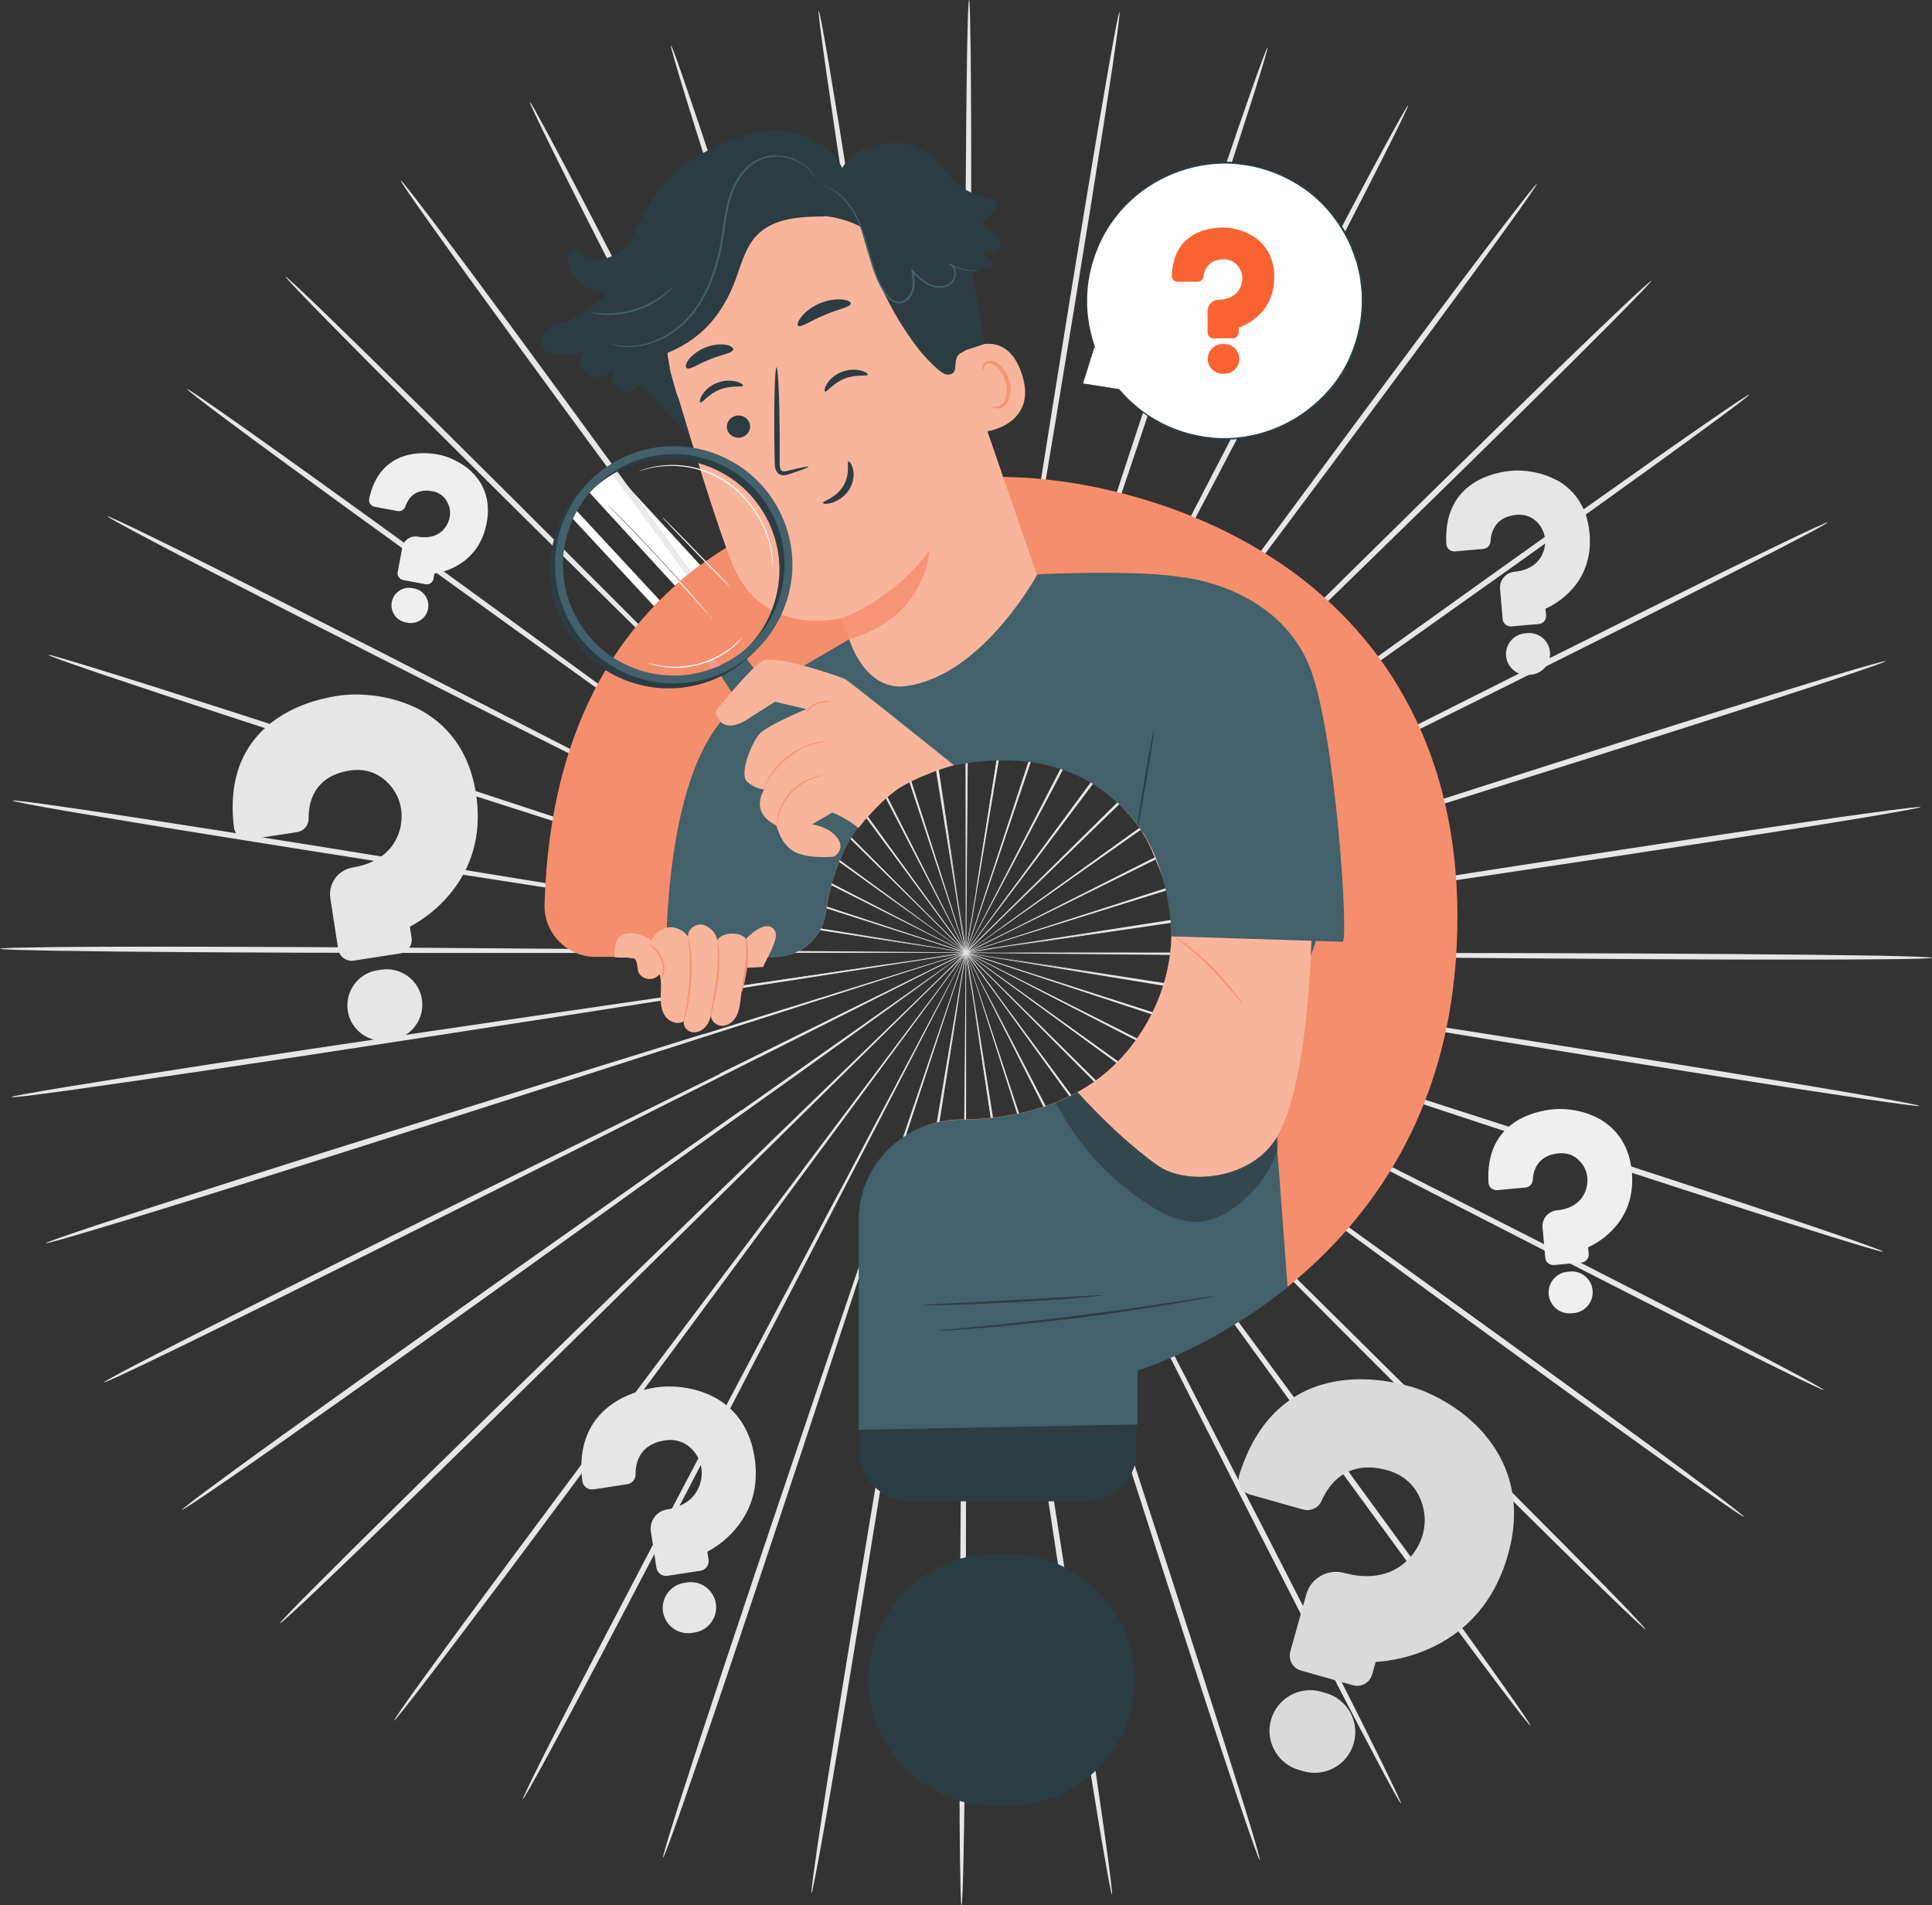 <?xml version="1.0" encoding="UTF-8"?>
<!DOCTYPE svg PUBLIC "-//W3C//DTD SVG 1.1//EN" "http://www.w3.org/Graphics/SVG/1.1/DTD/svg11.dtd">
<!-- Creator: CorelDRAW 2020 (64-Bit) -->
<svg xmlns="http://www.w3.org/2000/svg" xml:space="preserve" width="119.343mm" height="117.692mm" version="1.1" style="shape-rendering:geometricPrecision; text-rendering:geometricPrecision; image-rendering:optimizeQuality; fill-rule:evenodd; clip-rule:evenodd"
viewBox="0 0 164.06 161.79"
 xmlns:xlink="http://www.w3.org/1999/xlink"
 xmlns:xodm="http://www.corel.com/coreldraw/odm/2003">
 <rect x="0" y="0" width="164.06" height="161.79" fill="#333333" stroke="none"/>
 <defs>
  <style type="text/css">
   <![CDATA[
    .fil3 {fill:#FEFEFE;fill-rule:nonzero}
    .fil7 {fill:#F9B59C;fill-rule:nonzero}
    .fil17 {fill:#F59692;fill-rule:nonzero}
    .fil8 {fill:#F69576;fill-rule:nonzero}
    .fil2 {fill:#EFEFEF;fill-rule:nonzero}
    .fil14 {fill:#EAECEB;fill-rule:nonzero}
    .fil0 {fill:#E5E6E5;fill-rule:nonzero}
    .fil1 {fill:#D9DAD9;fill-rule:nonzero}
    .fil12 {fill:#CC5F52;fill-rule:nonzero}
    .fil10 {fill:#ABAEAF;fill-rule:nonzero}
    .fil11 {fill:#9D9FA0;fill-rule:nonzero}
    .fil16 {fill:#748B93;fill-rule:nonzero}
    .fil15 {fill:#657276;fill-rule:nonzero}
    .fil9 {fill:#42616A;fill-rule:nonzero}
    .fil13 {fill:#33484E;fill-rule:nonzero}
    .fil4 {fill:#2C3C43;fill-rule:nonzero}
    .fil6 {fill:#F58E6C;fill-rule:nonzero}
    .fil5 {fill:#F96332;fill-rule:nonzero}
   ]]>
  </style>
 </defs>
 <g id="Capa_x0020_1">
  <g id="_2768060444448">
   <path class="fil0" d="M105.41 81.14c-16.2,-0.15 -30.86,-0.29 -41.49,-0.39 -5.3,-0.03 -9.59,-0.05 -12.57,-0.06 -1.48,0 -2.63,0.01 -3.42,0.01 -0.38,0.01 -0.68,0.01 -0.89,0.01 -0.2,0 -0.3,0.01 -0.3,0.02 0,0.01 0.1,0.01 0.3,0.02 0.21,0.01 0.51,0.01 0.89,0.02 0.79,0.01 1.94,0.02 3.42,0.04 2.98,0.02 7.27,0.04 12.57,0.07 10.63,0.01 25.29,0.02 41.49,0.03 16.19,-0 30.86,0.02 41.47,0.1 5.31,0.04 9.6,0.09 12.57,0.14 1.48,0.03 2.64,0.06 3.42,0.09 0.78,0.03 1.19,0.06 1.19,0.09 0,0.03 -0.41,0.05 -1.19,0.08 -0.78,0.02 -1.93,0.04 -3.42,0.05 -2.97,0.03 -7.26,0.03 -12.57,0.02 -10.62,-0.03 -25.28,-0.16 -41.47,-0.32z"/>
   <path class="fil0" d="M105.08 84.74c-15.98,-2.64 -30.44,-5.02 -40.92,-6.75 -5.23,-0.84 -9.47,-1.51 -12.41,-1.98 -1.46,-0.22 -2.59,-0.4 -3.38,-0.52 -0.38,-0.05 -0.67,-0.09 -0.88,-0.12 -0.2,-0.03 -0.3,-0.04 -0.3,-0.03 -0,0.01 0.1,0.03 0.3,0.07 0.21,0.04 0.5,0.09 0.87,0.16 0.78,0.13 1.91,0.32 3.37,0.57 2.94,0.47 7.18,1.15 12.41,1.99 10.5,1.63 24.98,3.89 40.98,6.38 16,2.48 30.48,4.74 40.95,6.45 5.24,0.85 9.47,1.56 12.4,2.07 1.46,0.26 2.6,0.46 3.36,0.61 0.77,0.15 1.17,0.24 1.16,0.27 -0,0.03 -0.41,-0.01 -1.19,-0.11 -0.78,-0.1 -1.92,-0.26 -3.39,-0.47 -2.94,-0.43 -7.18,-1.08 -12.42,-1.91 -10.48,-1.66 -24.95,-4.03 -40.91,-6.68z"/>
   <path class="fil0" d="M104.19 88.25c-15.36,-5.09 -29.26,-9.69 -39.33,-13.02 -5.03,-1.64 -9.11,-2.97 -11.94,-3.89 -1.41,-0.45 -2.5,-0.79 -3.25,-1.03 -0.37,-0.11 -0.65,-0.2 -0.85,-0.26 -0.19,-0.06 -0.29,-0.08 -0.29,-0.08 -0,0.01 0.09,0.04 0.28,0.11 0.2,0.07 0.48,0.17 0.84,0.29 0.75,0.25 1.84,0.62 3.24,1.08 2.83,0.92 6.9,2.25 11.94,3.9 10.11,3.24 24.05,7.72 39.45,12.66 15.4,4.93 29.34,9.42 39.41,12.73 5.04,1.65 9.11,3.01 11.91,3.97 1.4,0.48 2.49,0.86 3.22,1.13 0.73,0.27 1.11,0.42 1.1,0.45 -0.01,0.03 -0.41,-0.07 -1.16,-0.29 -0.75,-0.22 -1.85,-0.55 -3.27,-0.99 -2.83,-0.88 -6.92,-2.18 -11.96,-3.81 -10.09,-3.26 -23.99,-7.86 -39.34,-12.95z"/>
   <path class="fil0" d="M102.75 91.58c-14.36,-7.4 -27.35,-14.1 -36.76,-18.96 -4.71,-2.4 -8.52,-4.34 -11.17,-5.69 -1.32,-0.66 -2.34,-1.17 -3.05,-1.53 -0.34,-0.17 -0.61,-0.3 -0.8,-0.39 -0.18,-0.09 -0.27,-0.13 -0.28,-0.12 -0,0.01 0.09,0.06 0.26,0.15 0.19,0.1 0.44,0.24 0.78,0.42 0.7,0.36 1.72,0.89 3.02,1.57 2.65,1.35 6.46,3.3 11.17,5.7 9.46,4.77 22.51,11.36 36.94,18.63 14.42,7.26 27.47,13.86 36.89,18.69 4.71,2.41 8.51,4.39 11.13,5.77 1.31,0.69 2.32,1.23 3,1.61 0.68,0.38 1.03,0.59 1.02,0.61 -0.01,0.03 -0.39,-0.13 -1.1,-0.47 -0.71,-0.33 -1.74,-0.83 -3.07,-1.49 -2.66,-1.31 -6.49,-3.23 -11.2,-5.62 -9.44,-4.79 -22.44,-11.48 -36.78,-18.89z"/>
   <path class="fil0" d="M100.8 94.64c-13.01,-9.53 -24.78,-18.15 -33.31,-24.4 -4.27,-3.1 -7.73,-5.6 -10.13,-7.34 -1.2,-0.85 -2.13,-1.52 -2.77,-1.98 -0.31,-0.22 -0.55,-0.39 -0.73,-0.51 -0.16,-0.11 -0.25,-0.17 -0.25,-0.16 -0,0.01 0.08,0.07 0.23,0.19 0.17,0.13 0.4,0.3 0.71,0.53 0.64,0.47 1.56,1.15 2.74,2.02 2.4,1.74 5.86,4.25 10.12,7.35 8.59,6.17 20.44,14.69 33.53,24.1 13.09,9.39 24.94,17.92 33.47,24.14 4.27,3.11 7.71,5.64 10.08,7.41 1.18,0.88 2.1,1.58 2.71,2.06 0.61,0.48 0.93,0.74 0.91,0.76 -0.02,0.02 -0.37,-0.19 -1.01,-0.63 -0.65,-0.44 -1.59,-1.09 -2.8,-1.94 -2.42,-1.7 -5.89,-4.19 -10.18,-7.28 -8.56,-6.18 -20.34,-14.8 -33.34,-24.33z"/>
   <path class="fil0" d="M98.39 97.36c-11.35,-11.4 -21.61,-21.73 -29.05,-29.21 -3.73,-3.71 -6.75,-6.72 -8.85,-8.81 -1.05,-1.03 -1.86,-1.83 -2.42,-2.38 -0.27,-0.26 -0.49,-0.47 -0.64,-0.61 -0.15,-0.14 -0.22,-0.2 -0.23,-0.2 -0,0 0.06,0.08 0.2,0.22 0.15,0.15 0.35,0.36 0.61,0.63 0.55,0.56 1.36,1.37 2.39,2.41 2.1,2.09 5.11,5.1 8.84,8.81 7.51,7.41 17.87,17.64 29.32,28.95 11.45,11.29 21.81,21.53 29.26,28.98 3.73,3.73 6.73,6.76 8.79,8.87 1.03,1.05 1.82,1.88 2.35,2.45 0.53,0.57 0.8,0.87 0.78,0.89 -0.02,0.02 -0.33,-0.25 -0.9,-0.78 -0.57,-0.53 -1.4,-1.32 -2.46,-2.35 -2.12,-2.05 -5.16,-5.04 -8.9,-8.75 -7.49,-7.42 -17.76,-17.74 -29.09,-29.14z"/>
   <path class="fil0" d="M95.58 99.68c-9.41,-13.01 -17.92,-24.78 -24.09,-33.31 -3.1,-4.24 -5.61,-7.67 -7.35,-10.06 -0.87,-1.17 -1.55,-2.09 -2.02,-2.72 -0.23,-0.3 -0.41,-0.53 -0.53,-0.7 -0.12,-0.16 -0.19,-0.24 -0.19,-0.23 -0.01,0 0.05,0.09 0.16,0.25 0.12,0.17 0.29,0.41 0.51,0.72 0.46,0.64 1.12,1.56 1.98,2.75 1.74,2.39 4.25,5.82 7.34,10.06 6.25,8.48 14.87,20.17 24.4,33.09 9.53,12.91 18.15,24.61 24.33,33.12 3.09,4.25 5.58,7.71 7.28,10.11 0.85,1.2 1.5,2.14 1.94,2.78 0.44,0.64 0.65,0.99 0.63,1 -0.02,0.02 -0.29,-0.29 -0.77,-0.9 -0.48,-0.61 -1.17,-1.52 -2.06,-2.69 -1.77,-2.35 -4.3,-5.77 -7.41,-10.01 -6.22,-8.48 -14.75,-20.25 -24.14,-33.25z"/>
   <path class="fil0" d="M92.43 101.54c-7.23,-14.3 -13.77,-27.24 -18.52,-36.61 -2.39,-4.67 -4.32,-8.44 -5.67,-11.07 -0.67,-1.29 -1.2,-2.3 -1.56,-3 -0.18,-0.33 -0.32,-0.59 -0.42,-0.77 -0.1,-0.17 -0.15,-0.26 -0.15,-0.26 -0.01,0 0.04,0.1 0.12,0.28 0.09,0.19 0.22,0.45 0.38,0.79 0.35,0.7 0.86,1.72 1.52,3.02 1.34,2.62 3.27,6.4 5.66,11.07 4.83,9.34 11.49,22.21 18.86,36.45 7.37,14.22 14.02,27.11 18.78,36.46 2.38,4.68 4.29,8.47 5.59,11.11 0.65,1.32 1.15,2.34 1.48,3.04 0.33,0.7 0.49,1.07 0.46,1.09 -0.03,0.01 -0.24,-0.34 -0.61,-1.01 -0.38,-0.68 -0.92,-1.68 -1.6,-2.98 -1.38,-2.59 -3.34,-6.36 -5.74,-11.03 -4.8,-9.34 -11.36,-22.27 -18.57,-36.57z"/>
   <path class="fil0" d="M89.03 102.9c-4.86,-15.24 -9.26,-29.03 -12.44,-39.03 -1.61,-4.98 -2.92,-9.01 -3.83,-11.81 -0.46,-1.38 -0.82,-2.46 -1.07,-3.2 -0.12,-0.36 -0.22,-0.63 -0.29,-0.83 -0.07,-0.19 -0.1,-0.28 -0.11,-0.28 -0.01,0 0.02,0.1 0.07,0.29 0.06,0.2 0.14,0.48 0.25,0.84 0.24,0.75 0.58,1.83 1.01,3.22 0.91,2.8 2.21,6.83 3.82,11.81 3.28,9.97 7.81,23.72 12.81,38.92 5.01,15.19 9.53,28.94 12.73,38.92 1.6,4.99 2.88,9.03 3.75,11.83 0.43,1.4 0.76,2.49 0.97,3.23 0.21,0.74 0.31,1.14 0.28,1.15 -0.03,0.01 -0.18,-0.37 -0.44,-1.09 -0.26,-0.73 -0.64,-1.8 -1.11,-3.19 -0.94,-2.78 -2.28,-6.8 -3.9,-11.79 -3.25,-9.96 -7.66,-23.76 -12.51,-38.99z"/>
   <path class="fil0" d="M85.46 103.7c-2.37,-15.81 -4.51,-30.11 -6.06,-40.48 -0.8,-5.17 -1.45,-9.35 -1.9,-12.26 -0.23,-1.44 -0.42,-2.56 -0.54,-3.33 -0.06,-0.37 -0.12,-0.66 -0.15,-0.86 -0.04,-0.19 -0.06,-0.29 -0.06,-0.29 -0.01,0 0,0.1 0.03,0.3 0.03,0.21 0.07,0.49 0.12,0.87 0.11,0.77 0.28,1.9 0.49,3.34 0.45,2.91 1.09,7.09 1.89,12.26 1.65,10.35 3.92,24.64 6.44,40.42 2.52,15.77 4.79,30.06 6.36,40.41 0.79,5.18 1.41,9.37 1.81,12.27 0.2,1.45 0.35,2.58 0.44,3.34 0.09,0.77 0.12,1.17 0.09,1.17 -0.03,0 -0.12,-0.39 -0.26,-1.15 -0.14,-0.76 -0.34,-1.88 -0.59,-3.32 -0.49,-2.89 -1.16,-7.07 -1.98,-12.24 -1.62,-10.35 -3.78,-24.65 -6.13,-40.45z"/>
   <path class="fil0" d="M81.8 103.95c0.15,-15.98 0.28,-30.43 0.37,-40.91 0.02,-5.23 0.04,-9.46 0.05,-12.4 -0,-1.46 -0.01,-2.59 -0.01,-3.37 -0.01,-0.38 -0.01,-0.67 -0.01,-0.88 -0.01,-0.2 -0.01,-0.3 -0.02,-0.3 -0.01,0 -0.01,0.1 -0.02,0.3 -0,0.21 -0.01,0.5 -0.02,0.88 -0.01,0.78 -0.02,1.91 -0.04,3.37 -0.01,2.94 -0.04,7.17 -0.06,12.4 -0,10.48 -0,24.94 -0,40.91 0.01,15.97 -0,30.43 -0.07,40.9 -0.04,5.23 -0.08,9.47 -0.14,12.4 -0.03,1.46 -0.06,2.6 -0.09,3.37 -0.03,0.77 -0.06,1.18 -0.09,1.18 -0.03,0 -0.06,-0.4 -0.08,-1.18 -0.02,-0.77 -0.04,-1.91 -0.06,-3.37 -0.03,-2.93 -0.04,-7.16 -0.02,-12.4 0.02,-10.47 0.14,-24.93 0.3,-40.9z"/>
   <path class="fil0" d="M78.14 103.63c2.66,-15.76 5.07,-30.02 6.82,-40.36 0.85,-5.16 1.53,-9.34 2.01,-12.24 0.22,-1.44 0.4,-2.56 0.52,-3.33 0.05,-0.37 0.1,-0.66 0.13,-0.87 0.03,-0.2 0.04,-0.3 0.03,-0.3 -0.01,-0 -0.03,0.1 -0.07,0.29 -0.04,0.2 -0.09,0.49 -0.16,0.86 -0.13,0.77 -0.33,1.89 -0.57,3.32 -0.48,2.9 -1.16,7.08 -2.01,12.24 -1.65,10.35 -3.93,24.64 -6.44,40.42 -2.5,15.78 -4.79,30.06 -6.51,40.39 -0.86,5.17 -1.57,9.34 -2.09,12.23 -0.26,1.44 -0.47,2.56 -0.62,3.32 -0.15,0.76 -0.25,1.15 -0.27,1.15 -0.03,-0 0.01,-0.41 0.11,-1.17 0.1,-0.76 0.26,-1.89 0.47,-3.34 0.43,-2.9 1.09,-7.08 1.93,-12.25 1.67,-10.34 4.07,-24.6 6.75,-40.35z"/>
   <path class="fil0" d="M74.58 102.75c5.15,-15.15 9.8,-28.86 13.18,-38.79 1.66,-4.97 3,-8.98 3.93,-11.78 0.45,-1.39 0.8,-2.46 1.05,-3.21 0.11,-0.36 0.2,-0.64 0.26,-0.84 0.06,-0.19 0.08,-0.29 0.08,-0.29 -0.01,-0 -0.04,0.09 -0.11,0.28 -0.07,0.2 -0.17,0.47 -0.3,0.83 -0.25,0.74 -0.62,1.81 -1.1,3.19 -0.93,2.79 -2.28,6.81 -3.94,11.77 -3.28,9.97 -7.81,23.72 -12.82,38.91 -4.99,15.19 -9.53,28.94 -12.88,38.88 -1.67,4.97 -3.05,8.98 -4.02,11.75 -0.49,1.38 -0.87,2.46 -1.14,3.18 -0.27,0.72 -0.43,1.1 -0.46,1.09 -0.03,-0.01 0.07,-0.4 0.29,-1.14 0.22,-0.74 0.56,-1.83 1,-3.22 0.89,-2.79 2.21,-6.83 3.86,-11.8 3.3,-9.95 7.95,-23.66 13.11,-38.8z"/>
   <path class="fil0" d="M71.21 101.34c7.5,-14.16 14.28,-26.98 19.2,-36.27 2.43,-4.65 4.4,-8.41 5.76,-11.02 0.67,-1.3 1.19,-2.31 1.54,-3.01 0.17,-0.34 0.3,-0.6 0.39,-0.79 0.09,-0.18 0.13,-0.27 0.12,-0.27 -0.01,-0 -0.06,0.08 -0.16,0.26 -0.1,0.18 -0.24,0.44 -0.42,0.77 -0.37,0.69 -0.9,1.69 -1.59,2.98 -1.37,2.61 -3.34,6.37 -5.77,11.01 -4.83,9.33 -11.5,22.21 -18.87,36.44 -7.35,14.23 -14.03,27.1 -18.92,36.39 -2.44,4.65 -4.44,8.4 -5.84,10.98 -0.7,1.29 -1.25,2.29 -1.63,2.96 -0.38,0.67 -0.6,1.02 -0.62,1.01 -0.03,-0.01 0.14,-0.39 0.47,-1.08 0.33,-0.7 0.84,-1.72 1.5,-3.03 1.32,-2.62 3.27,-6.4 5.7,-11.05 4.85,-9.31 11.63,-22.14 19.13,-36.29z"/>
   <path class="fil0" d="M68.1 99.41c9.65,-12.83 18.39,-24.44 24.72,-32.86 3.14,-4.21 5.68,-7.63 7.44,-9.99 0.86,-1.18 1.54,-2.1 2,-2.73 0.22,-0.31 0.39,-0.55 0.51,-0.72 0.11,-0.16 0.17,-0.25 0.16,-0.25 -0.01,-0 -0.07,0.07 -0.19,0.23 -0.13,0.17 -0.31,0.4 -0.54,0.7 -0.47,0.63 -1.16,1.53 -2.05,2.7 -1.77,2.37 -4.31,5.78 -7.45,9.99 -6.25,8.47 -14.88,20.16 -24.41,33.08 -9.52,12.92 -18.16,24.6 -24.46,33.03 -3.15,4.21 -5.72,7.61 -7.51,9.94 -0.9,1.17 -1.6,2.07 -2.08,2.67 -0.48,0.61 -0.75,0.92 -0.77,0.9 -0.02,-0.02 0.2,-0.36 0.64,-1 0.44,-0.64 1.1,-1.57 1.97,-2.76 1.72,-2.38 4.24,-5.81 7.38,-10.04 6.27,-8.45 14.99,-20.07 24.65,-32.89z"/>
   <path class="fil0" d="M65.34 97.04c11.56,-11.2 22.02,-21.33 29.6,-28.67 3.76,-3.68 6.81,-6.66 8.93,-8.73 1.04,-1.03 1.85,-1.84 2.41,-2.39 0.27,-0.27 0.47,-0.48 0.62,-0.63 0.14,-0.14 0.21,-0.22 0.2,-0.22 -0,-0 -0.08,0.06 -0.23,0.2 -0.15,0.14 -0.37,0.34 -0.64,0.61 -0.57,0.55 -1.39,1.34 -2.45,2.35 -2.12,2.07 -5.17,5.05 -8.93,8.73 -7.51,7.41 -17.88,17.64 -29.33,28.93 -11.44,11.3 -21.82,21.52 -29.37,28.87 -3.78,3.68 -6.85,6.64 -8.99,8.67 -1.07,1.02 -1.9,1.8 -2.48,2.32 -0.57,0.52 -0.89,0.79 -0.91,0.77 -0.02,-0.02 0.25,-0.33 0.79,-0.89 0.54,-0.56 1.34,-1.38 2.38,-2.42 2.08,-2.09 5.11,-5.09 8.87,-8.79 7.52,-7.39 17.98,-17.53 29.54,-28.71z"/>
   <path class="fil0" d="M62.99 94.27c13.18,-9.29 25.11,-17.69 33.76,-23.78 4.3,-3.06 7.78,-5.54 10.19,-7.26 1.19,-0.86 2.12,-1.53 2.76,-1.99 0.31,-0.23 0.54,-0.4 0.71,-0.53 0.16,-0.12 0.24,-0.18 0.23,-0.19 -0,-0.01 -0.09,0.05 -0.26,0.16 -0.17,0.12 -0.42,0.28 -0.73,0.5 -0.65,0.45 -1.58,1.11 -2.79,1.95 -2.42,1.72 -5.9,4.19 -10.2,7.25 -8.59,6.17 -20.44,14.68 -33.54,24.08 -13.08,9.41 -24.94,17.91 -33.57,24.02 -4.31,3.05 -7.81,5.51 -10.25,7.19 -1.22,0.84 -2.17,1.48 -2.82,1.91 -0.65,0.43 -1,0.64 -1.02,0.62 -0.02,-0.02 0.3,-0.28 0.92,-0.76 0.62,-0.47 1.54,-1.16 2.73,-2.03 2.38,-1.75 5.85,-4.25 10.15,-7.32 8.6,-6.14 20.52,-14.56 33.7,-23.83z"/>
   <path class="fil0" d="M61.1 91.17c14.49,-7.14 27.61,-13.6 37.12,-18.28 4.73,-2.36 8.56,-4.27 11.22,-5.6 1.31,-0.67 2.33,-1.19 3.04,-1.54 0.34,-0.18 0.6,-0.31 0.79,-0.41 0.18,-0.09 0.26,-0.15 0.26,-0.15 -0,-0.01 -0.1,0.03 -0.28,0.12 -0.19,0.09 -0.46,0.22 -0.8,0.38 -0.71,0.35 -1.74,0.85 -3.06,1.5 -2.66,1.32 -6.49,3.23 -11.22,5.59 -9.46,4.77 -22.52,11.35 -36.94,18.62 -14.41,7.28 -27.48,13.85 -36.96,18.55 -4.74,2.35 -8.59,4.24 -11.26,5.52 -1.33,0.64 -2.37,1.13 -3.08,1.46 -0.71,0.32 -1.09,0.48 -1.1,0.45 -0.01,-0.03 0.34,-0.23 1.03,-0.61 0.69,-0.37 1.7,-0.91 3.02,-1.58 2.63,-1.36 6.45,-3.29 11.18,-5.66 9.46,-4.74 22.58,-11.21 37.07,-18.34z"/>
   <path class="fil0" d="M59.73 87.82c15.45,-4.8 29.43,-9.15 39.57,-12.3 5.05,-1.6 9.13,-2.89 11.97,-3.79 1.4,-0.45 2.49,-0.81 3.25,-1.05 0.36,-0.12 0.64,-0.22 0.84,-0.28 0.19,-0.07 0.28,-0.1 0.28,-0.11 -0,-0.01 -0.1,0.02 -0.29,0.07 -0.2,0.06 -0.48,0.14 -0.85,0.25 -0.76,0.23 -1.85,0.57 -3.26,1 -2.84,0.9 -6.93,2.18 -11.98,3.78 -10.11,3.24 -24.05,7.71 -39.45,12.65 -15.39,4.95 -29.34,9.41 -39.46,12.58 -5.06,1.59 -9.16,2.85 -12,3.7 -1.42,0.43 -2.53,0.75 -3.28,0.96 -0.75,0.21 -1.15,0.31 -1.16,0.28 -0.01,-0.03 0.37,-0.18 1.11,-0.44 0.74,-0.26 1.83,-0.63 3.23,-1.1 2.81,-0.93 6.9,-2.25 11.95,-3.86 10.1,-3.21 24.08,-7.57 39.53,-12.36z"/>
   <path class="fil0" d="M58.9 84.29c16.03,-2.34 30.53,-4.47 41.04,-6 5.24,-0.79 9.48,-1.43 12.43,-1.88 1.46,-0.23 2.59,-0.41 3.37,-0.54 0.38,-0.06 0.67,-0.11 0.88,-0.15 0.2,-0.04 0.3,-0.06 0.3,-0.06 -0,-0.01 -0.1,0 -0.3,0.03 -0.21,0.03 -0.5,0.07 -0.88,0.12 -0.79,0.11 -1.92,0.27 -3.38,0.48 -2.95,0.44 -7.19,1.08 -12.43,1.87 -10.5,1.63 -24.98,3.88 -40.98,6.37 -15.99,2.5 -30.48,4.74 -40.98,6.3 -5.25,0.78 -9.5,1.39 -12.44,1.8 -1.47,0.2 -2.61,0.35 -3.39,0.44 -0.78,0.09 -1.19,0.12 -1.19,0.09 -0,-0.03 0.4,-0.12 1.17,-0.26 0.77,-0.14 1.9,-0.34 3.37,-0.58 2.93,-0.48 7.17,-1.15 12.42,-1.96 10.49,-1.61 24.99,-3.74 41.01,-6.07z"/>
   <path class="fil0" d="M58.65 80.68c16.2,0.13 30.86,0.26 41.49,0.34 5.3,0.02 9.59,0.03 12.57,0.04 1.48,-0.01 2.62,-0.01 3.42,-0.01 0.38,-0.01 0.68,-0.01 0.89,-0.01 0.2,-0.01 0.3,-0.01 0.3,-0.02 0,-0.01 -0.1,-0.01 -0.3,-0.02 -0.21,-0 -0.51,-0.01 -0.89,-0.02 -0.79,-0.01 -1.94,-0.02 -3.42,-0.04 -2.98,-0.01 -7.27,-0.03 -12.57,-0.05 -10.63,0.01 -25.29,0.01 -41.49,0.02 -16.19,0.02 -30.86,0.02 -41.47,-0.05 -5.31,-0.03 -9.6,-0.08 -12.57,-0.13 -1.48,-0.03 -2.64,-0.05 -3.42,-0.08 -0.78,-0.03 -1.19,-0.06 -1.19,-0.09 0,-0.03 0.41,-0.06 1.19,-0.08 0.78,-0.02 1.93,-0.04 3.42,-0.06 2.97,-0.03 7.26,-0.04 12.57,-0.03 10.62,0.02 25.28,0.13 41.47,0.27z"/>
   <path class="fil0" d="M58.97 77.08c15.98,2.62 30.45,4.98 40.93,6.7 5.23,0.83 9.47,1.5 12.41,1.97 1.46,0.22 2.59,0.39 3.38,0.51 0.38,0.05 0.67,0.09 0.88,0.12 0.2,0.03 0.3,0.04 0.3,0.03 0,-0.01 -0.1,-0.03 -0.3,-0.07 -0.21,-0.04 -0.5,-0.09 -0.87,-0.16 -0.78,-0.13 -1.91,-0.32 -3.37,-0.56 -2.94,-0.47 -7.18,-1.14 -12.41,-1.98 -10.5,-1.62 -24.98,-3.86 -40.99,-6.33 -16,-2.46 -30.48,-4.71 -40.96,-6.4 -5.24,-0.84 -9.47,-1.55 -12.4,-2.05 -1.46,-0.25 -2.6,-0.46 -3.36,-0.61 -0.77,-0.15 -1.17,-0.24 -1.16,-0.27 0,-0.03 0.41,0.01 1.19,0.1 0.78,0.1 1.92,0.25 3.39,0.47 2.94,0.42 7.18,1.07 12.43,1.89 10.48,1.64 24.95,4 40.92,6.63z"/>
   <path class="fil0" d="M59.86 73.57c15.36,5.07 29.27,9.65 39.35,12.97 5.04,1.63 9.11,2.95 11.94,3.87 1.41,0.44 2.5,0.79 3.26,1.03 0.37,0.11 0.65,0.2 0.85,0.26 0.19,0.06 0.29,0.08 0.29,0.08 0,-0.01 -0.09,-0.04 -0.28,-0.11 -0.2,-0.07 -0.48,-0.17 -0.84,-0.29 -0.75,-0.25 -1.84,-0.61 -3.24,-1.08 -2.83,-0.92 -6.91,-2.24 -11.94,-3.88 -10.11,-3.23 -24.06,-7.69 -39.47,-12.61 -15.41,-4.91 -29.35,-9.38 -39.43,-12.68 -5.04,-1.65 -9.11,-3 -11.92,-3.95 -1.4,-0.48 -2.49,-0.86 -3.22,-1.12 -0.73,-0.27 -1.11,-0.42 -1.11,-0.45 0.01,-0.03 0.41,0.07 1.16,0.29 0.75,0.22 1.85,0.55 3.27,0.99 2.83,0.87 6.92,2.17 11.97,3.8 10.09,3.25 24,7.82 39.35,12.9z"/>
   <path class="fil0" d="M61.3 70.24c14.37,7.39 27.37,14.07 36.79,18.91 4.71,2.39 8.53,4.33 11.18,5.68 1.32,0.66 2.34,1.17 3.05,1.52 0.34,0.17 0.61,0.29 0.8,0.39 0.18,0.08 0.27,0.13 0.28,0.12 0,-0.01 -0.09,-0.06 -0.26,-0.15 -0.19,-0.1 -0.44,-0.24 -0.78,-0.42 -0.7,-0.36 -1.72,-0.89 -3.03,-1.57 -2.65,-1.35 -6.46,-3.29 -11.17,-5.69 -9.47,-4.76 -22.53,-11.33 -36.96,-18.58 -14.43,-7.24 -27.49,-13.82 -36.91,-18.64 -4.71,-2.41 -8.52,-4.37 -11.14,-5.75 -1.31,-0.69 -2.32,-1.23 -3.01,-1.61 -0.68,-0.38 -1.03,-0.59 -1.02,-0.61 0.01,-0.03 0.39,0.13 1.1,0.46 0.71,0.33 1.74,0.83 3.07,1.48 2.66,1.3 6.49,3.22 11.21,5.61 9.45,4.78 22.45,11.45 36.81,18.84z"/>
   <path class="fil0" d="M63.24 67.17c13.02,9.51 24.8,18.12 33.34,24.35 4.28,3.09 7.74,5.59 10.14,7.33 1.2,0.85 2.13,1.52 2.77,1.97 0.31,0.22 0.55,0.38 0.73,0.5 0.17,0.11 0.25,0.17 0.26,0.16 0,-0.01 -0.08,-0.07 -0.23,-0.19 -0.17,-0.13 -0.4,-0.3 -0.71,-0.53 -0.64,-0.47 -1.56,-1.14 -2.74,-2.02 -2.4,-1.74 -5.86,-4.24 -10.13,-7.34 -8.6,-6.16 -20.46,-14.66 -33.56,-24.05 -13.11,-9.38 -24.96,-17.89 -33.51,-24.1 -4.27,-3.11 -7.72,-5.63 -10.09,-7.4 -1.18,-0.88 -2.1,-1.57 -2.71,-2.05 -0.61,-0.48 -0.93,-0.74 -0.91,-0.76 0.02,-0.02 0.37,0.19 1.01,0.63 0.65,0.44 1.59,1.09 2.8,1.94 2.42,1.7 5.9,4.18 10.18,7.27 8.57,6.17 20.36,14.77 33.37,24.29z"/>
   <path class="fil0" d="M65.65 64.45c11.36,11.39 21.64,21.7 29.09,29.17 3.74,3.71 6.76,6.71 8.86,8.8 1.05,1.03 1.86,1.82 2.43,2.37 0.27,0.26 0.49,0.47 0.64,0.61 0.15,0.14 0.22,0.2 0.23,0.2 0,-0 -0.06,-0.08 -0.2,-0.22 -0.15,-0.15 -0.35,-0.36 -0.61,-0.63 -0.55,-0.56 -1.36,-1.37 -2.39,-2.41 -2.1,-2.09 -5.12,-5.09 -8.85,-8.8 -7.52,-7.4 -17.89,-17.62 -29.36,-28.91 -11.47,-11.27 -21.84,-21.5 -29.3,-28.95 -3.73,-3.72 -6.74,-6.75 -8.8,-8.86 -1.03,-1.05 -1.83,-1.88 -2.36,-2.44 -0.53,-0.57 -0.8,-0.87 -0.78,-0.89 0.02,-0.02 0.33,0.25 0.9,0.78 0.57,0.53 1.4,1.32 2.46,2.34 2.12,2.05 5.17,5.04 8.91,8.74 7.49,7.41 17.79,17.72 29.13,29.11z"/>
   <path class="fil0" d="M68.46 62.12c9.43,12.99 17.95,24.75 24.14,33.28 3.11,4.24 5.62,7.67 7.36,10.05 0.87,1.17 1.55,2.09 2.02,2.72 0.23,0.3 0.41,0.53 0.53,0.7 0.12,0.16 0.19,0.24 0.19,0.23 0.01,-0 -0.05,-0.09 -0.16,-0.25 -0.12,-0.17 -0.29,-0.41 -0.51,-0.72 -0.46,-0.64 -1.12,-1.56 -1.98,-2.75 -1.74,-2.38 -4.26,-5.82 -7.36,-10.05 -6.26,-8.47 -14.9,-20.15 -24.44,-33.06 -9.55,-12.9 -18.18,-24.59 -24.37,-33.09 -3.1,-4.25 -5.59,-7.7 -7.29,-10.1 -0.85,-1.2 -1.51,-2.13 -1.94,-2.77 -0.44,-0.64 -0.65,-0.99 -0.63,-1 0.02,-0.02 0.29,0.29 0.77,0.9 0.48,0.61 1.17,1.52 2.06,2.69 1.77,2.35 4.31,5.77 7.43,10 6.23,8.47 14.77,20.23 24.18,33.22z"/>
   <path class="fil0" d="M71.6 60.26c7.25,14.29 13.81,27.22 18.56,36.59 2.4,4.66 4.33,8.44 5.68,11.06 0.68,1.29 1.2,2.3 1.57,3 0.18,0.33 0.32,0.59 0.42,0.77 0.1,0.17 0.15,0.26 0.15,0.26 0.01,-0 -0.04,-0.1 -0.12,-0.28 -0.09,-0.19 -0.22,-0.45 -0.39,-0.79 -0.35,-0.7 -0.86,-1.72 -1.52,-3.02 -1.34,-2.62 -3.28,-6.4 -5.67,-11.07 -4.84,-9.33 -11.52,-22.2 -18.9,-36.42 -7.39,-14.21 -14.06,-27.09 -18.83,-36.44 -2.39,-4.68 -4.3,-8.47 -5.6,-11.1 -0.65,-1.32 -1.15,-2.34 -1.48,-3.04 -0.33,-0.7 -0.49,-1.07 -0.46,-1.09 0.03,-0.01 0.24,0.33 0.61,1.01 0.38,0.68 0.92,1.68 1.61,2.98 1.38,2.59 3.34,6.36 5.75,11.03 4.81,9.33 11.39,22.26 18.62,36.54z"/>
   <path class="fil0" d="M75 58.9c4.88,15.23 9.29,29.02 12.49,39.02 1.62,4.98 2.93,9.01 3.85,11.8 0.46,1.38 0.82,2.46 1.07,3.2 0.12,0.36 0.22,0.63 0.29,0.83 0.07,0.19 0.1,0.28 0.11,0.28 0.01,-0 -0.02,-0.1 -0.07,-0.29 -0.06,-0.2 -0.15,-0.48 -0.26,-0.84 -0.24,-0.75 -0.58,-1.83 -1.02,-3.22 -0.91,-2.8 -2.22,-6.83 -3.84,-11.81 -3.29,-9.96 -7.84,-23.71 -12.86,-38.9 -5.03,-15.18 -9.56,-28.93 -12.78,-38.91 -1.61,-4.99 -2.9,-9.03 -3.76,-11.83 -0.43,-1.4 -0.76,-2.49 -0.97,-3.23 -0.21,-0.74 -0.31,-1.14 -0.28,-1.15 0.03,-0.01 0.18,0.37 0.45,1.09 0.26,0.73 0.64,1.8 1.11,3.19 0.95,2.77 2.29,6.8 3.92,11.78 3.27,9.96 7.69,23.75 12.56,38.98z"/>
   <path class="fil0" d="M78.57 58.09c2.39,15.8 4.55,30.1 6.11,40.47 0.81,5.17 1.46,9.35 1.91,12.25 0.24,1.44 0.42,2.56 0.55,3.33 0.07,0.37 0.12,0.66 0.15,0.86 0.04,0.19 0.06,0.29 0.06,0.29 0.01,-0 -0,-0.1 -0.03,-0.3 -0.03,-0.21 -0.07,-0.49 -0.12,-0.87 -0.11,-0.77 -0.28,-1.9 -0.49,-3.34 -0.45,-2.9 -1.1,-7.09 -1.91,-12.26 -1.66,-10.35 -3.95,-24.63 -6.49,-40.41 -2.54,-15.77 -4.83,-30.05 -6.41,-40.41 -0.8,-5.18 -1.42,-9.37 -1.83,-12.27 -0.2,-1.45 -0.36,-2.58 -0.45,-3.34 -0.09,-0.77 -0.13,-1.17 -0.1,-1.17 0.03,-0 0.12,0.39 0.27,1.15 0.15,0.76 0.34,1.88 0.59,3.32 0.49,2.89 1.17,7.07 1.99,12.24 1.64,10.34 3.81,24.64 6.18,40.44z"/>
   <path class="fil0" d="M82.23 57.84c-0.13,15.98 -0.24,30.43 -0.32,40.91 -0.02,5.23 -0.03,9.46 -0.04,12.4 0.01,1.46 0.01,2.59 0.01,3.37 0.01,0.38 0.01,0.67 0.01,0.88 0.01,0.2 0.01,0.3 0.02,0.3 0.01,0 0.01,-0.1 0.02,-0.3 0,-0.21 0.01,-0.5 0.02,-0.88 0.01,-0.78 0.02,-1.92 0.04,-3.37 0.01,-2.94 0.03,-7.17 0.04,-12.4 -0.01,-10.48 -0.03,-24.94 -0.05,-40.91 -0.03,-15.97 -0.04,-30.43 0.02,-40.9 0.03,-5.23 0.07,-9.47 0.12,-12.4 0.03,-1.46 0.05,-2.6 0.08,-3.37 0.03,-0.77 0.06,-1.18 0.09,-1.18 0.03,0 0.06,0.4 0.08,1.18 0.02,0.77 0.04,1.91 0.06,3.37 0.03,2.93 0.05,7.16 0.04,12.4 -0.01,10.47 -0.11,24.93 -0.25,40.9z"/>
   <path class="fil0" d="M85.89 58.15c-2.64,15.76 -5.03,30.03 -6.77,40.37 -0.84,5.16 -1.52,9.34 -1.99,12.24 -0.22,1.44 -0.4,2.56 -0.52,3.33 -0.05,0.37 -0.09,0.66 -0.12,0.87 -0.03,0.2 -0.04,0.3 -0.03,0.3 0.01,0 0.03,-0.1 0.07,-0.29 0.04,-0.21 0.09,-0.49 0.16,-0.86 0.13,-0.77 0.32,-1.89 0.57,-3.32 0.47,-2.9 1.16,-7.08 2,-12.24 1.64,-10.35 3.9,-24.64 6.39,-40.43 2.48,-15.78 4.75,-30.07 6.46,-40.4 0.85,-5.17 1.56,-9.34 2.07,-12.23 0.26,-1.44 0.46,-2.56 0.61,-3.32 0.15,-0.76 0.24,-1.15 0.27,-1.15 0.03,0 -0.01,0.41 -0.1,1.17 -0.1,0.77 -0.26,1.89 -0.47,3.34 -0.43,2.9 -1.08,7.08 -1.91,12.25 -1.66,10.34 -4.04,24.61 -6.69,40.36z"/>
   <path class="fil0" d="M89.45 59.03c-5.13,15.16 -9.77,28.87 -13.13,38.81 -1.65,4.97 -2.99,8.99 -3.92,11.78 -0.45,1.39 -0.8,2.47 -1.04,3.21 -0.11,0.36 -0.2,0.64 -0.26,0.84 -0.06,0.19 -0.08,0.29 -0.08,0.29 0.01,0 0.04,-0.09 0.11,-0.28 0.07,-0.2 0.17,-0.47 0.29,-0.83 0.25,-0.74 0.62,-1.82 1.09,-3.19 0.93,-2.79 2.27,-6.81 3.93,-11.78 3.27,-9.97 7.78,-23.73 12.77,-38.93 4.97,-15.2 9.49,-28.95 12.83,-38.89 1.67,-4.97 3.03,-8.99 4,-11.75 0.48,-1.38 0.87,-2.46 1.14,-3.18 0.27,-0.72 0.43,-1.1 0.45,-1.09 0.03,0.01 -0.07,0.4 -0.29,1.14 -0.22,0.74 -0.55,1.83 -1,3.23 -0.89,2.8 -2.2,6.83 -3.84,11.8 -3.29,9.95 -7.92,23.67 -13.06,38.82z"/>
   <path class="fil0" d="M92.82 60.44c-7.48,14.17 -14.25,27 -19.16,36.29 -2.42,4.65 -4.39,8.41 -5.75,11.03 -0.67,1.3 -1.18,2.31 -1.54,3.01 -0.17,0.34 -0.3,0.6 -0.39,0.79 -0.09,0.18 -0.13,0.27 -0.12,0.27 0.01,0 0.06,-0.08 0.16,-0.26 0.1,-0.18 0.24,-0.44 0.42,-0.77 0.37,-0.69 0.9,-1.7 1.59,-2.99 1.37,-2.61 3.33,-6.37 5.76,-11.02 4.82,-9.34 11.47,-22.22 18.82,-36.46 7.33,-14.24 14,-27.12 18.88,-36.42 2.44,-4.65 4.43,-8.4 5.83,-10.99 0.7,-1.29 1.25,-2.29 1.63,-2.96 0.38,-0.67 0.59,-1.02 0.62,-1.01 0.03,0.01 -0.14,0.39 -0.47,1.08 -0.33,0.7 -0.84,1.72 -1.5,3.03 -1.32,2.62 -3.26,6.4 -5.68,11.06 -4.84,9.32 -11.6,22.15 -19.09,36.31z"/>
   <path class="fil0" d="M95.93 62.36c-9.63,12.84 -18.35,24.47 -24.67,32.89 -3.13,4.22 -5.67,7.63 -7.43,10 -0.86,1.18 -1.54,2.1 -2,2.73 -0.22,0.31 -0.39,0.55 -0.51,0.72 -0.11,0.16 -0.17,0.25 -0.16,0.25 0.01,0 0.07,-0.07 0.19,-0.23 0.13,-0.17 0.31,-0.4 0.54,-0.7 0.47,-0.63 1.16,-1.54 2.04,-2.7 1.76,-2.37 4.3,-5.78 7.43,-10 6.24,-8.48 14.85,-20.18 24.37,-33.11 9.5,-12.93 18.12,-24.63 24.42,-33.06 3.15,-4.22 5.71,-7.62 7.5,-9.95 0.89,-1.17 1.6,-2.07 2.08,-2.68 0.48,-0.61 0.75,-0.92 0.77,-0.9 0.02,0.02 -0.2,0.36 -0.64,1 -0.44,0.64 -1.1,1.57 -1.96,2.76 -1.72,2.39 -4.24,5.82 -7.36,10.05 -6.25,8.46 -14.97,20.09 -24.61,32.92z"/>
   <path class="fil0" d="M98.7 64.73c-11.54,11.21 -21.99,21.35 -29.56,28.71 -3.76,3.69 -6.8,6.67 -8.92,8.74 -1.04,1.03 -1.85,1.84 -2.41,2.39 -0.27,0.27 -0.47,0.48 -0.62,0.63 -0.14,0.14 -0.21,0.22 -0.2,0.22 0,0 0.08,-0.06 0.23,-0.2 0.15,-0.14 0.37,-0.35 0.64,-0.61 0.57,-0.55 1.39,-1.34 2.44,-2.36 2.11,-2.07 5.16,-5.05 8.92,-8.74 7.5,-7.42 17.86,-17.66 29.3,-28.97 11.43,-11.32 21.79,-21.55 29.33,-28.91 3.77,-3.68 6.84,-6.65 8.98,-8.68 1.07,-1.02 1.9,-1.8 2.48,-2.33 0.57,-0.52 0.88,-0.79 0.91,-0.77 0.02,0.02 -0.25,0.33 -0.79,0.89 -0.54,0.56 -1.34,1.38 -2.37,2.43 -2.08,2.09 -5.1,5.1 -8.86,8.8 -7.51,7.4 -17.95,17.55 -29.5,28.75z"/>
   <path class="fil0" d="M101.06 67.5c-13.17,9.3 -25.09,17.72 -33.73,23.82 -4.29,3.07 -7.77,5.55 -10.19,7.27 -1.19,0.86 -2.12,1.53 -2.75,2 -0.31,0.23 -0.54,0.4 -0.71,0.53 -0.16,0.12 -0.24,0.19 -0.23,0.19 0,0.01 0.09,-0.05 0.26,-0.16 0.17,-0.12 0.42,-0.28 0.73,-0.5 0.65,-0.45 1.58,-1.11 2.79,-1.95 2.42,-1.72 5.89,-4.2 10.19,-7.26 8.58,-6.18 20.42,-14.71 33.51,-24.13 13.07,-9.43 24.92,-17.94 33.54,-24.06 4.31,-3.06 7.81,-5.52 10.24,-7.2 1.21,-0.84 2.16,-1.49 2.81,-1.92 0.65,-0.43 1,-0.64 1.02,-0.62 0.02,0.02 -0.3,0.28 -0.92,0.76 -0.62,0.47 -1.54,1.16 -2.73,2.03 -2.38,1.75 -5.84,4.25 -10.14,7.33 -8.59,6.15 -20.5,14.58 -33.67,23.87z"/>
   <path class="fil0" d="M102.95 70.6c-14.48,7.16 -27.59,13.63 -37.09,18.33 -4.73,2.37 -8.55,4.28 -11.21,5.61 -1.31,0.67 -2.33,1.19 -3.04,1.55 -0.34,0.18 -0.6,0.31 -0.79,0.41 -0.18,0.09 -0.26,0.15 -0.26,0.15 0,0.01 0.1,-0.03 0.28,-0.12 0.19,-0.09 0.46,-0.22 0.8,-0.38 0.71,-0.35 1.74,-0.85 3.06,-1.5 2.66,-1.33 6.49,-3.24 11.22,-5.6 9.46,-4.78 22.5,-11.38 36.92,-18.66 14.4,-7.3 27.46,-13.88 36.94,-18.59 4.74,-2.36 8.58,-4.25 11.25,-5.53 1.33,-0.64 2.37,-1.14 3.08,-1.46 0.71,-0.32 1.09,-0.48 1.1,-0.46 0.01,0.03 -0.34,0.23 -1.02,0.61 -0.69,0.37 -1.7,0.91 -3.02,1.59 -2.63,1.36 -6.45,3.3 -11.18,5.68 -9.46,4.75 -22.56,11.24 -37.04,18.39z"/>
   <path class="fil0" d="M104.33 73.95c-15.45,4.82 -29.42,9.18 -39.55,12.35 -5.05,1.6 -9.13,2.9 -11.97,3.8 -1.4,0.46 -2.49,0.81 -3.25,1.06 -0.36,0.12 -0.64,0.22 -0.84,0.28 -0.19,0.07 -0.28,0.1 -0.28,0.11 0,0.01 0.1,-0.02 0.29,-0.07 0.2,-0.06 0.48,-0.14 0.85,-0.25 0.76,-0.23 1.85,-0.57 3.26,-1.01 2.84,-0.9 6.92,-2.19 11.97,-3.79 10.1,-3.25 24.04,-7.74 39.44,-12.7 15.39,-4.97 29.33,-9.45 39.44,-12.63 5.06,-1.59 9.15,-2.86 11.99,-3.72 1.42,-0.43 2.52,-0.75 3.28,-0.96 0.75,-0.21 1.15,-0.31 1.16,-0.28 0.01,0.03 -0.37,0.18 -1.11,0.44 -0.74,0.26 -1.83,0.63 -3.23,1.1 -2.81,0.94 -6.89,2.26 -11.94,3.87 -10.1,3.23 -24.08,7.6 -39.52,12.41z"/>
   <path class="fil0" d="M105.15 77.47c-16.02,2.36 -30.52,4.5 -41.03,6.06 -5.24,0.8 -9.48,1.45 -12.43,1.9 -1.46,0.23 -2.59,0.41 -3.37,0.54 -0.38,0.07 -0.67,0.11 -0.88,0.15 -0.2,0.04 -0.3,0.06 -0.3,0.06 0,0.01 0.1,-0 0.3,-0.03 0.21,-0.03 0.5,-0.07 0.88,-0.12 0.78,-0.11 1.92,-0.28 3.38,-0.49 2.95,-0.45 7.19,-1.09 12.43,-1.89 10.49,-1.65 24.97,-3.92 40.97,-6.42 15.99,-2.52 30.47,-4.78 40.97,-6.35 5.25,-0.79 9.5,-1.41 12.44,-1.81 1.47,-0.2 2.61,-0.35 3.39,-0.44 0.78,-0.09 1.19,-0.13 1.19,-0.1 0,0.03 -0.4,0.12 -1.17,0.26 -0.77,0.14 -1.9,0.34 -3.37,0.59 -2.93,0.49 -7.17,1.16 -12.41,1.97 -10.49,1.62 -24.99,3.77 -41,6.12z"/>
   <path class="fil1" d="M126.1 121.83c-1.91,-2.25 -4.55,-3.6 -6.38,-4.11 -1.72,-0.48 -4.32,-0.92 -6.97,-0.28 -1.65,0.4 -3.09,1.18 -4.29,2.31 -1.42,1.34 -2.5,3.18 -3.22,5.48 -0.11,0.35 -0.07,0.71 0.1,1.03 0.17,0.32 0.46,0.55 0.81,0.65l4.5 1.27c0.64,0.18 1.32,-0.14 1.58,-0.75 0.6,-1.36 2.1,-3.5 5.49,-2.61 2.58,0.68 3.12,2.84 3.23,3.73 0.18,1.46 -0.39,2.97 -1.54,4.03 -1.75,1.64 -4.04,1.32 -5.25,0.99 -1.39,-0.39 -2.84,0.42 -3.23,1.8l-1.36 4.85c-0.2,0.71 0.21,1.45 0.92,1.64l4.39 1.24c0.71,0.2 1.45,-0.21 1.64,-0.92l0.29 -1.02 0.05 -0.04c1.09,-0.07 3.26,-0.37 5.48,-1.61 2.84,-1.58 4.76,-4.11 5.72,-7.51 1.37,-4.87 -0.31,-8.22 -1.97,-10.16z"/>
   <path class="fil1" d="M112.57 143.76l-0.38 -0.11c-1.83,-0.52 -3.75,0.56 -4.26,2.39 -0.52,1.83 0.56,3.75 2.39,4.26l0.38 0.11c1.83,0.52 3.75,-0.56 4.26,-2.39 0.52,-1.84 -0.56,-3.75 -2.39,-4.26z"/>
   <path class="fil2" d="M135.77 94.99c-1.32,-0.73 -2.84,-0.89 -3.81,-0.8 -0.91,0.08 -2.24,0.35 -3.39,1.14 -0.71,0.49 -1.26,1.13 -1.63,1.89 -0.43,0.9 -0.62,1.98 -0.54,3.21 0.01,0.19 0.1,0.35 0.24,0.47 0.14,0.12 0.32,0.18 0.51,0.16l2.39 -0.22c0.34,-0.03 0.6,-0.31 0.62,-0.65 0.04,-0.76 0.37,-2.06 2.15,-2.25 1.36,-0.15 2.01,0.79 2.23,1.2 0.35,0.66 0.35,1.49 0,2.21 -0.54,1.11 -1.69,1.37 -2.34,1.43 -0.74,0.07 -1.28,0.72 -1.21,1.45l0.23 2.57c0.03,0.38 0.37,0.65 0.74,0.62l2.33 -0.21c0.38,-0.03 0.65,-0.37 0.62,-0.74l-0.05 -0.54 0.02 -0.03c0.51,-0.23 1.49,-0.77 2.33,-1.77 1.07,-1.28 1.53,-2.84 1.36,-4.64 -0.24,-2.58 -1.66,-3.88 -2.81,-4.51z"/>
   <path class="fil2" d="M133.31 107.97l-0.2 0.02c-0.97,0.09 -1.69,0.95 -1.6,1.93 0.09,0.97 0.95,1.69 1.93,1.6l0.2 -0.02c0.97,-0.09 1.69,-0.95 1.6,-1.93 -0.09,-0.97 -0.95,-1.69 -1.93,-1.6z"/>
   <path class="fil2" d="M40.1 40.11c-0.9,-0.88 -2.07,-1.36 -2.87,-1.51 -0.75,-0.14 -1.88,-0.23 -2.98,0.15 -0.69,0.23 -1.27,0.62 -1.74,1.14 -0.55,0.62 -0.95,1.45 -1.16,2.46 -0.03,0.15 -0,0.31 0.08,0.43 0.09,0.13 0.22,0.22 0.37,0.25l1.97 0.37c0.28,0.05 0.55,-0.11 0.65,-0.38 0.2,-0.6 0.76,-1.57 2.24,-1.32 1.13,0.19 1.43,1.09 1.52,1.47 0.13,0.61 -0.06,1.28 -0.5,1.78 -0.69,0.76 -1.67,0.72 -2.2,0.62 -0.61,-0.11 -1.19,0.29 -1.31,0.89l-0.4 2.12c-0.06,0.31 0.15,0.61 0.45,0.67l1.92 0.36c0.31,0.06 0.61,-0.15 0.67,-0.45l0.08 -0.44 0.02 -0.02c0.46,-0.07 1.37,-0.28 2.27,-0.89 1.15,-0.78 1.87,-1.93 2.15,-3.42 0.4,-2.13 -0.44,-3.49 -1.22,-4.26z"/>
   <path class="fil2" d="M35.17 49.97l-0.17 -0.03c-0.8,-0.15 -1.58,0.38 -1.73,1.18 -0.15,0.8 0.38,1.58 1.18,1.73l0.17 0.03c0.8,0.15 1.58,-0.38 1.73,-1.18 0.15,-0.8 -0.38,-1.58 -1.18,-1.73z"/>
   <path class="fil0" d="M132.21 40.79c-1.32,-0.73 -2.83,-0.9 -3.81,-0.82 -0.91,0.08 -2.24,0.34 -3.39,1.13 -0.72,0.49 -1.27,1.12 -1.64,1.88 -0.44,0.9 -0.62,1.98 -0.55,3.21 0.01,0.18 0.09,0.35 0.23,0.47 0.14,0.12 0.32,0.18 0.51,0.16l2.39 -0.21c0.34,-0.03 0.61,-0.31 0.62,-0.64 0.04,-0.76 0.38,-2.06 2.16,-2.25 1.36,-0.14 2.01,0.79 2.22,1.2 0.35,0.67 0.35,1.49 -0.01,2.21 -0.54,1.1 -1.7,1.37 -2.34,1.42 -0.74,0.07 -1.28,0.72 -1.22,1.45l0.22 2.57c0.03,0.38 0.37,0.65 0.74,0.62l2.33 -0.2c0.38,-0.03 0.65,-0.36 0.62,-0.74l-0.05 -0.54 0.02 -0.03c0.51,-0.23 1.49,-0.77 2.34,-1.76 1.07,-1.27 1.54,-2.83 1.38,-4.64 -0.23,-2.59 -1.64,-3.88 -2.79,-4.52z"/>
   <path class="fil0" d="M129.7 53.76l-0.2 0.02c-0.97,0.08 -1.7,0.95 -1.61,1.92 0.09,0.97 0.95,1.7 1.92,1.61l0.2 -0.02c0.97,-0.08 1.7,-0.95 1.61,-1.92 -0.08,-0.97 -0.95,-1.7 -1.92,-1.61z"/>
   <path class="fil0" d="M60.36 118.5c-1.65,-0.78 -3.49,-0.87 -4.66,-0.69 -1.09,0.17 -2.68,0.59 -4.01,1.63 -0.83,0.65 -1.44,1.46 -1.83,2.4 -0.46,1.12 -0.6,2.44 -0.41,3.92 0.03,0.22 0.14,0.42 0.32,0.55 0.18,0.14 0.4,0.19 0.63,0.16l2.87 -0.44c0.4,-0.06 0.71,-0.42 0.7,-0.83 -0.01,-0.92 0.29,-2.52 2.43,-2.88 1.63,-0.28 2.49,0.8 2.78,1.28 0.48,0.78 0.54,1.78 0.17,2.67 -0.57,1.38 -1.95,1.78 -2.72,1.91 -0.88,0.14 -1.49,0.97 -1.36,1.85l0.47 3.09c0.07,0.45 0.49,0.76 0.94,0.69l2.8 -0.43c0.45,-0.07 0.76,-0.49 0.69,-0.94l-0.1 -0.65 0.02 -0.04c0.6,-0.32 1.75,-1.04 2.68,-2.31 1.2,-1.62 1.64,-3.54 1.3,-5.71 -0.48,-3.11 -2.29,-4.56 -3.72,-5.24z"/>
   <path class="fil0" d="M58.34 134.37l-0.24 0.04c-1.17,0.18 -1.98,1.28 -1.8,2.45 0.18,1.17 1.28,1.98 2.45,1.8l0.24 -0.04c1.17,-0.18 1.98,-1.28 1.8,-2.45 -0.18,-1.17 -1.28,-1.98 -2.45,-1.8z"/>
   <path class="fil0" d="M35.19 60.04c-2.33,-1.09 -4.91,-1.21 -6.55,-0.95 -1.54,0.24 -3.76,0.83 -5.63,2.3 -1.16,0.91 -2.02,2.05 -2.57,3.38 -0.64,1.57 -0.83,3.43 -0.57,5.51 0.04,0.31 0.2,0.59 0.45,0.78 0.25,0.19 0.57,0.27 0.88,0.22l4.03 -0.62c0.57,-0.09 0.99,-0.59 0.98,-1.16 -0.02,-1.29 0.4,-3.54 3.41,-4.06 2.29,-0.39 3.5,1.12 3.91,1.79 0.67,1.09 0.76,2.5 0.24,3.75 -0.8,1.94 -2.73,2.51 -3.81,2.68 -1.24,0.2 -2.1,1.36 -1.91,2.6l0.67 4.34c0.1,0.63 0.69,1.07 1.33,0.97l3.93 -0.61c0.63,-0.1 1.07,-0.69 0.97,-1.33l-0.14 -0.91 0.03 -0.05c0.84,-0.45 2.45,-1.47 3.76,-3.26 1.68,-2.28 2.29,-4.98 1.82,-8.03 -0.68,-4.36 -3.22,-6.41 -5.24,-7.35z"/>
   <path class="fil0" d="M32.39 82.34l-0.34 0.05c-1.64,0.25 -2.77,1.8 -2.52,3.44 0.25,1.64 1.8,2.77 3.44,2.52l0.34 -0.05c1.64,-0.25 2.77,-1.8 2.52,-3.44 -0.25,-1.64 -1.8,-2.77 -3.44,-2.52z"/>
   <path class="fil3" d="M91.98 32.56l3.04 0.51c1.49,1.79 3.54,3.15 5.99,3.81 5.79,1.54 11.91,-1.64 13.99,-7.25 2.41,-6.49 -1.27,-13.65 -8.01,-15.44 -5.72,-1.52 -11.77,1.56 -13.92,7.08 -1.06,2.74 -1.03,5.6 -0.14,8.14l-0 -0.01 -0.96 3.16z"/>
   <path class="fil4" d="M91.98 32.56c0,0 0.02,-0.07 0.05,-0.2 0.04,-0.14 0.1,-0.34 0.17,-0.6 0.16,-0.54 0.39,-1.34 0.69,-2.36l0.02 -0.07 0.04 0.06 0 0.01 -0.06 0.03c-0.49,-1.37 -0.9,-3.33 -0.55,-5.64 0.17,-1.15 0.54,-2.37 1.13,-3.57 0.6,-1.2 1.46,-2.37 2.58,-3.39 1.12,-1.01 2.49,-1.86 4.04,-2.41 1.55,-0.55 3.28,-0.82 5.05,-0.63 1.76,0.17 3.53,0.76 5.12,1.74 1.6,0.97 2.96,2.39 3.94,4.07 0.52,0.84 0.86,1.76 1.16,2.68 0.07,0.23 0.11,0.47 0.17,0.7 0.05,0.24 0.12,0.46 0.14,0.7 0.03,0.24 0.06,0.47 0.09,0.71l0.04 0.35 0.01 0.35c0.07,1.89 -0.33,3.73 -1.07,5.36 -0.73,1.64 -1.85,3.01 -3.12,4.08 -1.27,1.07 -2.71,1.83 -4.16,2.28 -1.45,0.45 -2.91,0.59 -4.26,0.5 -0.34,-0.04 -0.67,-0.08 -0.99,-0.12 -0.32,-0.05 -0.63,-0.13 -0.94,-0.19 -0.62,-0.13 -1.19,-0.34 -1.73,-0.55 -2.16,-0.89 -3.63,-2.24 -4.55,-3.35l0.02 0.01c-0.98,-0.17 -1.74,-0.31 -2.26,-0.4 -0.25,-0.05 -0.44,-0.08 -0.58,-0.1 -0.13,-0.02 -0.19,-0.04 -0.19,-0.04 0,0 0.07,0.01 0.21,0.03 0.14,0.02 0.34,0.05 0.59,0.09 0.52,0.08 1.28,0.2 2.25,0.35l0.01 0 0.01 0.01c0.93,1.09 2.39,2.42 4.54,3.29 0.53,0.21 1.11,0.41 1.71,0.54 0.31,0.06 0.61,0.14 0.93,0.19 0.32,0.04 0.65,0.07 0.98,0.11 1.33,0.09 2.77,-0.06 4.2,-0.51 1.43,-0.45 2.85,-1.2 4.1,-2.26 1.25,-1.06 2.36,-2.41 3.07,-4.02 0.72,-1.6 1.12,-3.42 1.05,-5.28l-0.01 -0.35 -0.04 -0.35c-0.03,-0.23 -0.06,-0.47 -0.08,-0.7 -0.02,-0.23 -0.1,-0.46 -0.14,-0.69 -0.06,-0.23 -0.1,-0.46 -0.16,-0.69 -0.29,-0.9 -0.63,-1.81 -1.14,-2.64 -0.96,-1.66 -2.3,-3.06 -3.88,-4.02 -1.57,-0.97 -3.31,-1.55 -5.05,-1.72 -1.74,-0.19 -3.45,0.08 -4.98,0.61 -1.53,0.54 -2.89,1.37 -4,2.36 -1.1,1 -1.96,2.16 -2.56,3.34 -0.59,1.19 -0.96,2.39 -1.14,3.53 -0.35,2.29 0.04,4.23 0.51,5.6l0.09 0.25 -0.15 -0.22 -0 -0.01 0.06 -0.01c-0.32,1.01 -0.56,1.79 -0.73,2.33 -0.08,0.26 -0.15,0.46 -0.19,0.61 -0.04,0.14 -0.07,0.21 -0.07,0.21z"/>
   <path class="fil5" d="M106.5 20.12c-0.9,-0.6 -1.96,-0.8 -2.66,-0.8 -0.65,0 -1.61,0.11 -2.48,0.61 -0.54,0.31 -0.97,0.73 -1.27,1.25 -0.36,0.61 -0.56,1.37 -0.58,2.25 -0,0.13 0.05,0.26 0.14,0.35 0.09,0.09 0.22,0.15 0.35,0.15l1.71 -0.01c0.24,-0 0.45,-0.18 0.48,-0.42 0.07,-0.54 0.39,-1.44 1.67,-1.48 0.98,-0.02 1.38,0.68 1.51,0.98 0.21,0.49 0.16,1.08 -0.13,1.57 -0.45,0.75 -1.29,0.88 -1.75,0.88 -0.53,0.01 -0.95,0.44 -0.95,0.96l0.01 1.84c0,0.27 0.22,0.49 0.49,0.48l1.67 -0.01c0.27,-0 0.49,-0.22 0.48,-0.49l-0 -0.39 0.01 -0.02c0.38,-0.14 1.11,-0.46 1.76,-1.12 0.84,-0.84 1.26,-1.93 1.25,-3.22 -0.01,-1.85 -0.95,-2.86 -1.73,-3.38z"/>
   <path class="fil5" d="M103.97 29.21l-0.15 0c-0.7,0 -1.26,0.58 -1.26,1.27 0,0.7 0.58,1.26 1.27,1.26l0.15 -0c0.7,-0 1.26,-0.58 1.26,-1.27 -0,-0.7 -0.58,-1.26 -1.27,-1.26z"/>
   <path class="fil6" d="M108.62 47.76c-7.96,-5.36 -17.43,-7.26 -23.63,-7.26 -5.81,0 -14.36,0.92 -22.1,5.28 -4.81,2.71 -8.64,6.42 -11.4,11.01 -3.27,5.44 -5.03,12.18 -5.25,20.01 -0.03,1.18 0.4,2.29 1.22,3.13 0.83,0.85 1.93,1.32 3.12,1.32l15.24 0c2.15,0 4,-1.6 4.3,-3.73 0.68,-4.78 3.51,-12.82 14.91,-13.02 8.69,-0.15 12.27,6.14 13.41,8.85 1.85,4.41 1.38,9.64 -1.26,13.99 -4.05,6.68 -11.51,7.71 -15.6,7.72 -4.7,0.02 -8.52,3.83 -8.52,8.5l0 16.4c0,2.39 1.95,4.34 4.34,4.34l14.84 0c2.39,0 4.34,-1.95 4.34,-4.34l0 -3.44c0,-0.08 0.05,-0.15 0.13,-0.18 3.36,-1.18 9.88,-4.03 15.75,-9.87 7.5,-7.45 11.3,-17.07 11.3,-28.59 0,-16.48 -8.23,-25.48 -15.14,-30.13z"/>
   <path class="fil4" d="M84.44 131.96l1.2 0c5.9,0 10.69,4.8 10.69,10.69 0,5.9 -4.8,10.69 -10.69,10.69l-1.2 0c-5.9,0 -10.69,-4.8 -10.69,-10.69 0,-5.9 4.8,-10.69 10.69,-10.69z"/>
   <path class="fil4" d="M77.34 127.48l14.84 0c2.39,0 4.34,-1.89 4.34,-4.2l0 -6.7c0,-0.08 0.05,-0.15 0.13,-0.18 1.75,-0.6 4.21,-1.69 6.98,-3.4 -9.48,-0.07 -26.76,-0.16 -30.64,-0.02l0 10.3c0,2.32 1.95,4.2 4.34,4.2z"/>
   <path class="fil7" d="M89.56 53.21l-9.52 -27.65c-2.01,-6.92 -7.72,-11.52 -14.58,-9.32l-0.62 0.24c-6.27,2.42 -9.62,9.25 -7.72,15.69 1.78,5.99 3.82,12.59 5.06,15.69 2.57,6.42 9.31,4.62 9.31,4.62 0.01,-0 1.5,4.28 2.15,6.2l3.49 3.45 1.44 -1.57 11 -7.34z"/>
   <path class="fil8" d="M71.48 52.47c0,0 4.16,-1.33 7.44,-5.73 0,0 -0.15,5.63 -6.81,7.54l-0.63 -1.81z"/>
   <path class="fil4" d="M61.77 36.53c0.17,0.49 0.73,0.76 1.25,0.59 0.52,-0.17 0.8,-0.7 0.63,-1.2 -0.17,-0.49 -0.73,-0.76 -1.25,-0.59 -0.52,0.17 -0.8,0.71 -0.63,1.2z"/>
   <path class="fil4" d="M59.48 34.17c0.16,0.08 0.66,-0.71 1.65,-1.09 0.99,-0.39 1.91,-0.17 1.97,-0.33 0.03,-0.07 -0.17,-0.25 -0.57,-0.35 -0.4,-0.11 -1.02,-0.13 -1.64,0.11 -0.62,0.24 -1.05,0.67 -1.26,1.02 -0.21,0.35 -0.23,0.61 -0.16,0.64z"/>
   <path class="fil4" d="M70.07 33.24c0.16,0.08 0.66,-0.71 1.65,-1.09 0.99,-0.39 1.91,-0.17 1.97,-0.33 0.03,-0.07 -0.17,-0.25 -0.57,-0.35 -0.4,-0.11 -1.02,-0.13 -1.64,0.11 -0.62,0.24 -1.05,0.67 -1.26,1.02 -0.21,0.35 -0.23,0.61 -0.16,0.64z"/>
   <path class="fil4" d="M68.68 39.63c-0.02,-0.06 -0.67,0.07 -1.72,0.33 -0.26,0.07 -0.52,0.11 -0.63,-0.04 -0.13,-0.16 -0.13,-0.47 -0.12,-0.82 0,-0.7 0,-1.44 0,-2.22 -0.02,-3.15 -0.14,-5.7 -0.27,-5.69 -0.13,0 -0.21,2.55 -0.19,5.7 0.01,0.77 0.02,1.51 0.03,2.22 0.02,0.33 -0.02,0.71 0.25,1.04 0.14,0.16 0.38,0.23 0.56,0.21 0.18,-0.01 0.33,-0.07 0.45,-0.11 1.03,-0.33 1.65,-0.57 1.63,-0.63z"/>
   <path class="fil4" d="M67.77 27.66c0.23,0.2 1.09,-0.44 2.25,-0.91 1.15,-0.5 2.21,-0.67 2.23,-0.98 0,-0.14 -0.28,-0.3 -0.77,-0.34 -0.49,-0.05 -1.18,0.04 -1.87,0.33 -0.69,0.29 -1.23,0.73 -1.54,1.12 -0.31,0.38 -0.4,0.7 -0.29,0.79z"/>
   <path class="fil4" d="M58.31 31.27c0.29,0.15 1.02,-0.39 1.99,-0.76 0.96,-0.4 1.86,-0.51 1.96,-0.82 0.04,-0.15 -0.17,-0.32 -0.61,-0.41 -0.43,-0.08 -1.09,-0.04 -1.76,0.23 -0.66,0.27 -1.17,0.69 -1.42,1.04 -0.26,0.36 -0.29,0.64 -0.15,0.71z"/>
   <path class="fil7" d="M81.25 30.22c0.09,-0.09 3.93,-3.02 5.49,1.44 1.56,4.47 -3.24,5.11 -3.3,4.99 -0.05,-0.13 -2.2,-6.43 -2.2,-6.43z"/>
   <path class="fil8" d="M84.22 34.49c0.01,-0.02 0.1,0.03 0.25,0.04 0.15,0.01 0.38,-0.02 0.59,-0.19 0.41,-0.34 0.55,-1.23 0.29,-2.04 -0.13,-0.41 -0.35,-0.77 -0.61,-1.04 -0.25,-0.28 -0.54,-0.43 -0.79,-0.39 -0.26,0.03 -0.37,0.23 -0.38,0.37 -0.02,0.15 0.04,0.23 0.02,0.24 -0.01,0.02 -0.12,-0.04 -0.15,-0.24 -0.01,-0.1 0,-0.22 0.08,-0.34 0.08,-0.12 0.22,-0.22 0.39,-0.26 0.35,-0.1 0.77,0.11 1.06,0.41 0.3,0.29 0.56,0.69 0.71,1.15 0.29,0.91 0.12,1.91 -0.46,2.33 -0.29,0.19 -0.58,0.19 -0.75,0.13 -0.18,-0.06 -0.24,-0.15 -0.22,-0.17z"/>
   <path class="fil4" d="M72.05 39.18c-0.16,0.04 0.19,1.07 -0.45,2.1 -0.63,1.03 -1.77,1.28 -1.73,1.43 0.01,0.07 0.31,0.12 0.78,-0.02 0.46,-0.14 1.08,-0.5 1.47,-1.13 0.39,-0.63 0.42,-1.3 0.31,-1.74 -0.11,-0.44 -0.31,-0.66 -0.37,-0.63z"/>
   <path class="fil4" d="M45.96 29.02c-0.02,-0.29 0.09,-0.57 0.28,-0.79 0.4,-0.48 1.01,-0.65 1.57,-0.86 1.41,-0.52 2.69,-1.38 3.72,-2.46 -0.52,-0.07 -1.03,-0.19 -1.5,-0.42 -0.97,-0.47 -1.78,-1.42 -1.79,-2.5 -0,-0.2 0.04,-0.43 0.2,-0.55 0.26,-0.19 0.61,0 0.89,0.16 0.93,0.51 1.65,0.61 2.61,0.16 0.59,-0.28 1.14,-0.63 1.52,-1.1l0.03 -0.08c0.15,-0.32 0.29,-0.63 0.44,-0.93l0 -0 0 0c1.09,-2.26 2.13,-3.92 3.41,-5.04 1.87,-1.65 5.39,-3.28 7.87,-3.49 2.48,-0.2 5.17,0.92 6.31,3.14 0.89,-1.53 2.81,-2.19 4.58,-2.11l0.03 -0.03c1.95,0.01 3.57,1.49 4.7,3.07 0.06,0.09 0.12,0.18 0.18,0.26 0.91,0.72 1.98,1.23 3.13,1.45 0.2,0.04 0.43,0.09 0.52,0.28 0.09,0.18 -0.02,0.4 -0.13,0.56 -0.31,0.44 -0.72,0.81 -1.19,1.07 0.31,0.36 0.63,0.7 1,1.01 0.31,0.26 0.68,0.58 0.63,0.98 -0.04,0.31 -0.34,0.54 -0.65,0.6 -0.31,0.06 -0.63,-0.01 -0.93,-0.08 0.36,0.39 0.71,0.79 1.07,1.18 -0.59,0.33 -1.25,0.51 -1.92,0.54 0.21,1.78 1.01,4.93 0.98,6.19 -1.18,0.44 -1.51,0.41 -2.04,0.82 -0.68,0.53 0.09,1.79 -1.05,1.76 -0.58,-0.02 -2.05,-1.68 -2.41,-2.14 -2.36,-3.06 -4.04,-6.63 -4.9,-10.4 -0.98,-0.51 -2.07,-0.83 -3.17,-0.93l0.1 0.04c-2.05,0.01 -4.33,0.11 -5.76,1.58 -1.11,1.14 -1.41,2.81 -2.02,4.28 -1.16,2.78 -2.92,4.66 -5.71,5.78 0.44,2.06 1.5,5.31 2.05,7.18l-2.87 -3.13 0 0.02c-0.2,-0.17 -0.38,-0.35 -0.56,-0.53l-0.06 -0.05 -0 -0.01c-0.28,-0.29 -0.56,-0.59 -0.89,-0.86l-0.01 0.02c-0.69,1.23 -2.63,0.4 -2.22,-0.94 0.08,-0.27 0.2,-0.52 0.36,-0.75 -0.3,0.59 -0.91,1.03 -1.57,1.06 -0.66,0.03 -1.34,-0.41 -1.51,-1.05 -0.11,-0.44 0.06,-0.92 0.38,-1.23 -0.78,0.35 -1.67,0.46 -2.51,0.31 -0.55,-0.1 -1.16,-0.37 -1.2,-1.01z"/>
   <path class="fil9" d="M69.74 15.72c-0.01,0.02 0.33,0.08 0.87,0.37 0.53,0.29 1.21,0.88 1.77,1.82 0.28,0.46 0.54,1 0.75,1.6 0.21,0.6 0.39,1.26 0.59,1.96 0.2,0.69 0.4,1.43 0.71,2.16 0.15,0.36 0.33,0.73 0.55,1.08 0.21,0.34 0.45,0.71 0.85,0.93 0.32,0.18 0.73,0.17 1.03,-0.01 0.31,-0.17 0.54,-0.45 0.66,-0.76 0.25,-0.64 0.13,-1.3 0.04,-1.88l-0.13 0.07c0.4,0.41 0.8,0.82 1.28,1.09 0.47,0.27 1.03,0.37 1.51,0.24 0.24,-0.06 0.47,-0.18 0.63,-0.36 0.17,-0.17 0.26,-0.4 0.3,-0.61 0.03,-0.22 0.01,-0.44 -0.07,-0.63 -0.08,-0.19 -0.22,-0.35 -0.39,-0.43l-0.05 0.09c0.71,0.4 1.35,0.52 1.77,0.56 0.22,0.02 0.38,0.02 0.49,0.02 0.11,-0.01 0.17,-0.01 0.17,-0.02 -0,-0.01 -0.06,-0.01 -0.17,-0.01 -0.11,-0.01 -0.28,-0.01 -0.49,-0.04 -0.42,-0.06 -1.05,-0.19 -1.73,-0.59l-0.05 0.09c0.3,0.16 0.46,0.56 0.39,0.95 -0.04,0.2 -0.12,0.4 -0.27,0.54 -0.15,0.15 -0.35,0.26 -0.58,0.31 -0.45,0.11 -0.97,0.02 -1.41,-0.24 -0.45,-0.26 -0.84,-0.65 -1.24,-1.07l-0.17 -0.18 0.04 0.24c0.09,0.58 0.19,1.22 -0.04,1.8 -0.12,0.28 -0.33,0.53 -0.59,0.68 -0.27,0.16 -0.6,0.17 -0.88,0.01 -0.34,-0.19 -0.58,-0.54 -0.79,-0.88 -0.21,-0.34 -0.38,-0.7 -0.54,-1.05 -0.3,-0.72 -0.51,-1.45 -0.71,-2.14 -0.2,-0.69 -0.38,-1.36 -0.6,-1.96 -0.22,-0.61 -0.49,-1.15 -0.78,-1.62 -0.58,-0.94 -1.29,-1.53 -1.83,-1.81 -0.55,-0.28 -0.9,-0.31 -0.9,-0.31z"/>
   <path class="fil9" d="M51.78 29.2c-0,0 0.02,0.01 0.07,0.03 0.06,0.02 0.12,0.04 0.2,0.06 0.09,0.03 0.2,0.06 0.34,0.08 0.14,0.02 0.29,0.06 0.47,0.07 0.71,0.07 1.78,0.02 2.97,-0.48 1.18,-0.49 2.48,-1.43 3.43,-2.84 0.97,-1.4 1.63,-3.18 2.01,-5.1 0.2,-0.96 0.3,-1.91 0.46,-2.8 0.16,-0.9 0.38,-1.76 0.76,-2.5 0.37,-0.75 0.87,-1.38 1.48,-1.81 0.3,-0.22 0.63,-0.36 0.95,-0.46 0.33,-0.1 0.66,-0.14 0.97,-0.15 0.63,-0.01 1.19,0.14 1.65,0.34 0.46,0.2 0.81,0.46 1.07,0.7 0.51,0.5 0.66,0.88 0.68,0.86 0,-0 -0.01,-0.02 -0.03,-0.07 -0.03,-0.05 -0.06,-0.11 -0.1,-0.19 -0.09,-0.16 -0.26,-0.39 -0.51,-0.65 -0.26,-0.25 -0.61,-0.52 -1.08,-0.73 -0.46,-0.21 -1.04,-0.37 -1.69,-0.37 -0.32,0 -0.66,0.04 -1,0.14 -0.34,0.11 -0.68,0.25 -0.99,0.47 -0.63,0.43 -1.16,1.09 -1.54,1.85 -0.39,0.76 -0.62,1.64 -0.78,2.54 -0.17,0.91 -0.27,1.85 -0.46,2.8 -0.38,1.9 -1.02,3.66 -1.98,5.04 -0.93,1.4 -2.19,2.32 -3.35,2.82 -1.17,0.51 -2.22,0.58 -2.92,0.52 -0.71,-0.06 -1.08,-0.2 -1.09,-0.17z"/>
   <path class="fil9" d="M50.17 26.54c-0,0.01 0.1,0.04 0.29,0.08 0.19,0.04 0.47,0.08 0.82,0.11 0.35,0.03 0.77,0.02 1.23,-0.03 0.46,-0.05 0.96,-0.15 1.47,-0.31 0.51,-0.16 0.97,-0.37 1.38,-0.59 0.4,-0.23 0.75,-0.46 1.02,-0.68 0.27,-0.22 0.48,-0.41 0.61,-0.56 0.13,-0.14 0.2,-0.23 0.19,-0.23 -0.02,-0.02 -0.32,0.29 -0.87,0.7 -0.27,0.21 -0.62,0.43 -1.02,0.64 -0.4,0.21 -0.86,0.41 -1.36,0.57 -0.5,0.16 -0.99,0.25 -1.44,0.31 -0.45,0.05 -0.86,0.07 -1.2,0.06 -0.69,-0.02 -1.11,-0.1 -1.11,-0.07z"/>
   <path class="fil4" d="M62.4 73.28c-0.06,0.02 0.71,3.85 1.45,7.82l0.24 0c-0.75,-3.97 -1.63,-7.83 -1.69,-7.82z"/>
   <path class="fil9" d="M65.63 81.29c2.16,0 4.16,-1.56 4.46,-3.68 0.68,-4.77 3.4,-12.85 14.88,-13.04 8.74,-0.15 12.42,6.04 13.45,8.79 1.64,4.37 1.43,9.67 -1.22,14.02 -4.08,6.67 -11.59,7.7 -15.7,7.71 -4.73,0.02 -8.58,3.83 -8.58,8.49l0 17.83 23.68 -0.45 0 -4.45c0,-0.08 0.05,-0.15 0.13,-0.18 2.89,-1 7.46,-2.91 12.61,-7.06l-1.54 -20.53c0,0 4.51,-8.66 4.28,-10.61 -2.04,-17.81 -8.1,-27.88 -10.56,-28.82 -2.76,-1.06 -13.43,-0.54 -13.43,-0.54 0,0 -4.61,8.54 -11.07,9.48 -3.6,0.53 -4.91,-3.97 -4.91,-3.97l-8.36 4.9c-5.95,3 -7.1,14.67 -7.21,22.11l9.08 0z"/>
   <path class="fil10" d="M89.65 93.61c-0,-0 -0,-0.01 -0.01,-0.01 0,0 0.54,-0.22 1.16,-0.51 0,0 0.01,0.01 0.01,0.01 -0.39,0.19 -0.77,0.36 -1.16,0.51zm1.34 -0.6c-0,-0 -0.01,-0.01 -0.01,-0.01 0.22,-0.1 0.43,-0.21 0.64,-0.32 0.01,-0.01 0.03,-0.01 0.04,-0.02 -0.22,0.12 -0.45,0.24 -0.67,0.35z"/>
   <path class="fil11" d="M90.81 93.1c-0,-0 -0.01,-0.01 -0.01,-0.01 0.03,-0.01 0.05,-0.03 0.08,-0.04 0,0 0.01,0.01 0.01,0.01 -0.03,0.01 -0.05,0.03 -0.08,0.04z"/>
   <path class="fil11" d="M90.89 93.06c-0,-0 -0.01,-0.01 -0.01,-0.01 0.03,-0.02 0.06,-0.03 0.1,-0.05 0,0 0.01,0.01 0.01,0.01 -0.03,0.02 -0.06,0.03 -0.1,0.05z"/>
   <path class="fil12" d="M108.47 97.58l-0.1 -1.27c0.24,0.35 0.2,0.83 0.1,1.27zm-18.82 -3.96c-0,-0 -0,-0.01 -0,-0.01 0.39,-0.15 0.78,-0.32 1.16,-0.51 0.03,-0.01 0.05,-0.03 0.08,-0.04 0.03,-0.02 0.06,-0.03 0.1,-0.05 0.22,-0.11 0.45,-0.23 0.67,-0.35 0.78,-0.42 1.42,-0.87 1.42,-0.87 0,0 0,0 0,0 -1.1,0.78 -2.26,1.37 -3.43,1.84z"/>
   <path class="fil13" d="M101.54 103.75c-1.41,0 -2.77,-0.67 -3.97,-1.43 -3.31,-2.11 -6.14,-5.2 -7.92,-8.7 1.17,-0.46 2.33,-1.06 3.43,-1.84 4.77,1.22 9.48,2.75 14.25,3.97 0.35,0.09 0.73,0.19 0.97,0.47 0.03,0.03 0.05,0.06 0.07,0.09l0.1 1.27c-0.02,0.06 -0.03,0.12 -0.05,0.18 -0.5,1.64 -1.59,3.06 -2.87,4.19 -1.04,0.91 -2.28,1.68 -3.66,1.79 -0.11,0.01 -0.23,0.01 -0.34,0.01z"/>
   <path class="fil7" d="M98.33 73.48c1.91,4.4 1.42,9.63 -1.3,13.97 -1.51,2.41 -3.43,4.13 -5.53,5.29 2.26,2.46 4.55,4.62 6.82,6.23 2.44,1.73 8.06,1.24 10.19,-2.55 2.63,-4.67 2.85,-16.61 2.85,-16.61 0.5,-7.2 0.5,-7.2 0.5,-7.2l-14.7 -2.25 -0.12 0.4c0.63,0.95 1,2.06 1.29,2.72z"/>
   <path class="fil9" d="M72.73 70.45l-0.84 1.32c-0.64,0.44 -1.24,0.2 -1.63,-0.62l-9.05 -13.78 2.2 -1.4 10 13.21c0,0 0.14,0.7 -0.68,1.27z"/>
   <path class="fil4" d="M61.41 40.2c-2.55,-1.44 -5.73,-1.67 -8.59,-0.35 -2.28,1.06 -4.01,2.94 -4.87,5.3 -0.86,2.36 -0.76,4.91 0.3,7.19 1.06,2.28 2.94,4.01 5.3,4.87 2.36,0.86 4.91,0.76 7.19,-0.3 2.28,-1.06 4.01,-2.94 4.87,-5.3 0.86,-2.36 0.76,-4.91 -0.3,-7.19 -0.86,-1.85 -2.24,-3.29 -3.9,-4.22zm-9.59 16.94c-1.77,-1 -3.26,-2.54 -4.18,-4.52 -1.13,-2.44 -1.25,-5.18 -0.32,-7.7 0.93,-2.53 2.78,-4.54 5.22,-5.68 5.04,-2.34 11.04,-0.14 13.38,4.9 1.13,2.44 1.25,5.18 0.32,7.7 -0.93,2.53 -2.78,4.54 -5.22,5.68 -3.06,1.42 -6.47,1.17 -9.2,-0.37z"/>
   <path class="fil9" d="M61.84 39.78c-2.55,-1.44 -5.73,-1.67 -8.59,-0.35 -2.28,1.06 -4.01,2.94 -4.87,5.3 -0.86,2.36 -0.76,4.91 0.3,7.19 1.06,2.28 2.94,4.01 5.3,4.87 2.36,0.86 4.91,0.76 7.19,-0.3 2.28,-1.06 4.01,-2.94 4.87,-5.3 0.86,-2.36 0.76,-4.91 -0.3,-7.19 -0.86,-1.85 -2.24,-3.29 -3.9,-4.22zm-9.59 16.94c-1.77,-1 -3.26,-2.54 -4.18,-4.52 -1.13,-2.44 -1.25,-5.18 -0.32,-7.7 0.93,-2.53 2.78,-4.54 5.22,-5.68 5.04,-2.34 11.04,-0.14 13.38,4.9 1.13,2.44 1.25,5.18 0.32,7.7 -0.93,2.53 -2.78,4.54 -5.22,5.68 -3.06,1.42 -6.47,1.17 -9.2,-0.37z"/>
   <path class="fil3" d="M65.59 48.1c-0,0 -0.01,-0.06 -0.01,-0.17 -0.01,-0.11 0,-0.27 -0.02,-0.47 -0.02,-0.41 -0.12,-1 -0.33,-1.7 -0.11,-0.35 -0.26,-0.72 -0.44,-1.11 -0.2,-0.38 -0.41,-0.79 -0.69,-1.19 -0.27,-0.4 -0.58,-0.8 -0.95,-1.19 -0.36,-0.38 -0.76,-0.76 -1.21,-1.09 -0.45,-0.33 -0.92,-0.61 -1.39,-0.84 -0.48,-0.22 -0.96,-0.39 -1.43,-0.51 -0.94,-0.24 -1.82,-0.3 -2.55,-0.26 -0.73,0.04 -1.32,0.16 -1.71,0.27 -0.2,0.05 -0.35,0.1 -0.45,0.13 -0.1,0.03 -0.16,0.05 -0.16,0.04 -0,-0 0.05,-0.02 0.15,-0.06 0.1,-0.03 0.25,-0.1 0.45,-0.15 0.39,-0.12 0.98,-0.25 1.72,-0.3 0.74,-0.05 1.63,0 2.58,0.24 0.47,0.12 0.96,0.29 1.45,0.51 0.48,0.23 0.96,0.51 1.41,0.85 0.46,0.34 0.86,0.72 1.22,1.11 0.37,0.39 0.68,0.8 0.95,1.2 0.28,0.4 0.49,0.82 0.69,1.21 0.18,0.4 0.33,0.77 0.43,1.13 0.21,0.71 0.29,1.31 0.3,1.72 0.02,0.21 -0,0.37 -0,0.48 -0,0.11 -0.01,0.17 -0.01,0.16z"/>
   <path class="fil3" d="M55.07 56.3c0.01,-0.02 0.47,0.15 1.24,0.25 0.1,0.01 0.2,0.02 0.3,0.04 0.11,0.01 0.22,0.01 0.33,0.02 0.23,0.02 0.48,0.01 0.73,0 0.52,-0.03 1.08,-0.11 1.66,-0.26 0.58,-0.16 1.1,-0.38 1.56,-0.61 0.23,-0.13 0.44,-0.24 0.63,-0.37 0.1,-0.06 0.19,-0.12 0.28,-0.18 0.09,-0.06 0.17,-0.13 0.25,-0.18 0.62,-0.48 0.93,-0.86 0.95,-0.84 0.01,0.01 -0.07,0.1 -0.22,0.26 -0.07,0.08 -0.16,0.18 -0.28,0.29 -0.12,0.11 -0.24,0.23 -0.4,0.35 -0.08,0.06 -0.16,0.13 -0.24,0.19 -0.09,0.07 -0.18,0.12 -0.28,0.19 -0.19,0.14 -0.41,0.25 -0.64,0.38 -0.46,0.24 -1,0.46 -1.58,0.62 -0.59,0.15 -1.16,0.23 -1.68,0.26 -0.26,0 -0.51,0.01 -0.74,-0.01 -0.12,-0.01 -0.23,-0.01 -0.34,-0.03 -0.11,-0.02 -0.21,-0.03 -0.31,-0.04 -0.2,-0.02 -0.37,-0.07 -0.52,-0.1 -0.15,-0.03 -0.28,-0.07 -0.39,-0.11 -0.21,-0.07 -0.32,-0.11 -0.32,-0.12z"/>
   <path class="fil3" d="M62.01 49.85c-0.02,0.02 -1.33,-1.29 -2.93,-2.94 -1.6,-1.64 -2.88,-2.99 -2.86,-3.01 0.02,-0.02 1.33,1.29 2.93,2.94 1.6,1.64 2.88,2.99 2.86,3.01z"/>
   <path class="fil3" d="M60.46 52.49c-0,0 -0.04,-0.03 -0.1,-0.09 -0.07,-0.07 -0.15,-0.17 -0.26,-0.28 -0.23,-0.26 -0.55,-0.61 -0.94,-1.04 -0.79,-0.88 -1.89,-2.1 -3.12,-3.43 -1.23,-1.33 -2.35,-2.52 -3.17,-3.38 -0.4,-0.42 -0.73,-0.77 -0.97,-1.02 -0.11,-0.12 -0.19,-0.21 -0.26,-0.28 -0.06,-0.07 -0.09,-0.1 -0.09,-0.1 0,-0 0.04,0.03 0.1,0.09 0.07,0.07 0.16,0.16 0.27,0.27 0.24,0.23 0.57,0.57 0.99,1 0.83,0.85 1.96,2.03 3.19,3.36 1.23,1.33 2.32,2.56 3.09,3.45 0.39,0.45 0.7,0.81 0.91,1.07 0.1,0.12 0.18,0.22 0.24,0.29 0.05,0.07 0.08,0.11 0.08,0.11z"/>
   <path class="fil3" d="M57.32 49.74l-7.25 -7.9c0,0 0,-0 0,-0 0.01,-0.01 0.02,-0.03 0.04,-0.04 0.07,-0.08 0.24,-0.26 0.48,-0.49 0.44,-0.39 0.93,-0.74 1.44,-1.04 2,2.72 4.12,5.59 6.33,8.59 -0.2,0.16 -0.4,0.33 -0.59,0.49 -0.5,-0.56 -1.05,-1.16 -1.63,-1.79 -1.23,-1.33 -2.36,-2.52 -3.19,-3.36 -0.42,-0.42 -0.75,-0.76 -0.99,-1 -0.11,-0.11 -0.2,-0.2 -0.27,-0.27 -0.06,-0.06 -0.1,-0.09 -0.1,-0.09 -0,0 -0,0 -0,0 -0,0 0.03,0.04 0.09,0.1 0.07,0.07 0.15,0.17 0.26,0.28 0.24,0.25 0.56,0.6 0.97,1.02 0.82,0.86 1.94,2.05 3.17,3.38 0.58,0.63 1.13,1.23 1.63,1.79 -0.12,0.11 -0.24,0.21 -0.36,0.32zm1.34 -1.13c-1.79,-2.46 -3.51,-4.83 -5.16,-7.1l5.97 6.48c-0.27,0.2 -0.54,0.41 -0.8,0.62z"/>
   <path class="fil14" d="M58.35 48.86c-2.21,-3 -4.33,-5.87 -6.33,-8.59 0.07,-0.04 0.15,-0.09 0.22,-0.13 0,-0 0,-0 0,-0l1.26 1.36c1.65,2.27 3.38,4.64 5.16,7.1 -0.1,0.08 -0.21,0.17 -0.31,0.25z"/>
   <path class="fil6" d="M62.69 55.59l-0.53 -0.57c0.13,-0.11 0.24,-0.22 0.34,-0.31 0.12,-0.1 0.21,-0.2 0.28,-0.29 0.15,-0.16 0.22,-0.26 0.22,-0.26 -0,-0 -0,-0 -0,-0 -0.03,0 -0.33,0.35 -0.9,0.8l-4.8 -5.22c0.12,-0.11 0.24,-0.21 0.36,-0.32 0.56,0.62 1.06,1.18 1.48,1.64 0.39,0.43 0.71,0.79 0.94,1.04 0.11,0.12 0.19,0.21 0.26,0.28 0.06,0.06 0.09,0.09 0.1,0.09 0,0 0,-0 0,-0 0,-0 -0.02,-0.04 -0.08,-0.11 -0.06,-0.08 -0.14,-0.17 -0.24,-0.29 -0.21,-0.26 -0.52,-0.62 -0.91,-1.07 -0.41,-0.47 -0.91,-1.04 -1.46,-1.66 0.2,-0.17 0.39,-0.33 0.59,-0.49 0.1,-0.08 0.21,-0.17 0.31,-0.25 0.26,-0.21 0.53,-0.42 0.8,-0.62l5.15 5.59c0,0 -0.8,1.13 -1.63,1.8 -0.09,0.07 -0.18,0.13 -0.27,0.2 -0.01,0 -0.01,0.01 -0.02,0.01z"/>
   <path class="fil15" d="M50.57 41.31c0.39,-0.36 0.97,-0.84 1.67,-1.16 -0.07,0.04 -0.15,0.08 -0.22,0.13 -0.52,0.3 -1,0.65 -1.44,1.04z"/>
   <path class="fil16" d="M62.71 55.58c0.09,-0.07 0.18,-0.13 0.27,-0.2 -0.09,0.07 -0.18,0.14 -0.27,0.2zm-12.65 -13.74c0,-0 0.02,-0.02 0.04,-0.04 -0.01,0.01 -0.02,0.03 -0.04,0.04z"/>
   <path class="fil3" d="M62.17 55.02l-0.05 -0.06c0.57,-0.45 0.87,-0.8 0.9,-0.8 0,0 0,0 0,0 0.01,0.01 -0.07,0.1 -0.22,0.26 -0.07,0.08 -0.16,0.18 -0.28,0.29 -0.1,0.09 -0.21,0.2 -0.34,0.31z"/>
   <path class="fil3" d="M60.46 52.49c-0,0 -0.04,-0.03 -0.1,-0.09 -0.07,-0.07 -0.15,-0.17 -0.26,-0.28 -0.23,-0.26 -0.55,-0.61 -0.94,-1.04 -0.42,-0.47 -0.92,-1.02 -1.48,-1.64 -0.5,-0.55 -1.05,-1.16 -1.63,-1.79 -1.23,-1.33 -2.35,-2.52 -3.17,-3.38 -0.4,-0.42 -0.73,-0.77 -0.97,-1.02 -0.11,-0.12 -0.19,-0.21 -0.26,-0.28 -0.06,-0.07 -0.09,-0.1 -0.09,-0.1 0,0 0,0 0,0 0,0 0.04,0.03 0.1,0.09 0.07,0.07 0.16,0.16 0.27,0.27 0.24,0.23 0.57,0.57 0.99,1 0.83,0.85 1.96,2.03 3.19,3.36 0.58,0.63 1.13,1.24 1.63,1.79 0.56,0.62 1.05,1.19 1.46,1.66 0.39,0.45 0.7,0.81 0.91,1.07 0.1,0.12 0.18,0.22 0.24,0.29 0.05,0.07 0.08,0.11 0.08,0.11 -0,0 -0,0 -0,0z"/>
   <path class="fil17" d="M60.44 56.76l-0.46 -0.5c0.25,-0.09 0.48,-0.19 0.7,-0.29l0.48 0.52c-0.16,0.08 -0.33,0.15 -0.49,0.21 -0.07,0.02 -0.15,0.04 -0.23,0.06z"/>
   <path class="fil3" d="M55.53 51.47l-6.88 -7.41c0,0 0,-0 0,-0 0.1,-0.21 0.2,-0.42 0.31,-0.62 0.01,-0.01 0.02,-0.03 0.03,-0.04l7.03 7.57c-0.17,0.17 -0.33,0.34 -0.5,0.51z"/>
   <path class="fil6" d="M59.9 56.17l-4.37 -4.71c0.16,-0.17 0.33,-0.34 0.5,-0.51l4.58 4.93c-0.22,0.1 -0.46,0.2 -0.71,0.29z"/>
   <path class="fil16" d="M60.67 56.7c0.16,-0.07 0.33,-0.14 0.49,-0.21l0 0c0,0 0.09,0.05 -0.49,0.21zm-12.02 -12.64c0,-0.01 0.06,-0.3 0.31,-0.62 -0.11,0.2 -0.21,0.41 -0.31,0.62z"/>
   <path class="fil3" d="M59.98 56.26l-0.08 -0.08c0.25,-0.09 0.49,-0.19 0.71,-0.29l0.07 0.08c-0.22,0.1 -0.46,0.2 -0.7,0.29z"/>
   <path class="fil7" d="M81.02 64.99c-2.6,-2.09 -8.97,-7.19 -9.26,-7.33 -0.37,-0.17 -5.97,-2.16 -7.04,-1.52 -1.07,0.64 -3.95,4.25 -3.95,4.25 0,0 0.27,2.25 2.78,0.64 1.92,-1.23 2.21,-1.42 2.25,-1.44l-0 0 2.67 0.62c0,0 -3.26,1.36 -3.94,2.07 -0.69,0.71 -1.78,3.45 -1.1,4.08 0.68,0.63 1.47,0.68 1.47,0.68 0,0 -1.34,1.91 1.04,3.06 0,0 0.35,1.6 1.52,2.23 1.18,0.63 3.37,0.41 3.37,0.41 0,0 1.02,-0.6 0.26,-1.6 -0.75,-1 -2.15,-1.13 -2.15,-1.13l1.73 -1.01c0,0 0.9,0.27 2.23,1.3 0,0 1.58,-2.02 3.15,-3.16 1.77,-1.28 4.99,-2.18 4.99,-2.18z"/>
   <path class="fil8" d="M69.98 65.84c-0,-0.01 -0.09,-0.01 -0.26,0.01 -0.16,0.02 -0.4,0.07 -0.68,0.16 -0.56,0.18 -1.32,0.57 -1.93,1.24 -0.62,0.67 -0.94,1.46 -1.07,2.03 -0.07,0.29 -0.09,0.53 -0.1,0.69 -0.01,0.17 -0,0.26 0.01,0.26 0.02,0 0.03,-0.36 0.18,-0.93 0.15,-0.56 0.48,-1.31 1.08,-1.97 0.6,-0.65 1.33,-1.04 1.87,-1.24 0.55,-0.2 0.91,-0.23 0.91,-0.26z"/>
   <path class="fil8" d="M70.09 62.94c-0,-0.01 -0.1,-0 -0.27,0.02 -0.09,0.01 -0.2,0.02 -0.32,0.05 -0.12,0.03 -0.26,0.05 -0.42,0.1 -0.31,0.08 -0.66,0.21 -1.04,0.39 -0.38,0.19 -0.77,0.42 -1.16,0.72 -0.38,0.3 -0.71,0.62 -0.99,0.94 -0.27,0.32 -0.49,0.63 -0.64,0.91 -0.08,0.13 -0.14,0.26 -0.2,0.38 -0.06,0.11 -0.1,0.21 -0.13,0.29 -0.07,0.16 -0.1,0.26 -0.09,0.26 0.02,0.01 0.17,-0.35 0.5,-0.88 0.16,-0.27 0.39,-0.56 0.66,-0.88 0.28,-0.31 0.6,-0.62 0.98,-0.91 0.38,-0.29 0.81,-0.61 1.18,-0.8 0.37,-0.18 0.67,-0.23 0.97,-0.32 0.6,-0.19 0.99,-0.23 0.98,-0.26z"/>
   <path class="fil8" d="M70.58 59.6c0,-0.01 -0.13,-0.07 -0.36,-0.08 -0.23,-0.02 -0.56,0.02 -0.88,0.16 -0.44,0.19 -0.6,0.37 -0.73,0.53 -0.15,0.18 -0.21,0.31 -0.19,0.32 0.03,0.03 0.34,-0.47 0.97,-0.73 0.63,-0.27 1.2,-0.15 1.2,-0.19z"/>
   <path class="fil9" d="M100.5 49.03c0,0 8.23,0.79 10.84,7.93 2.07,5.67 3.2,22.66 2.68,23.01l-14.52 -0.46c-0.19,-4.14 -1.31,-7.34 -2.87,-9.41l3.88 -21.07z"/>
   <path class="fil8" d="M99.71 79.51c0.01,-0.01 0.11,0.05 0.28,0.16 0.18,0.11 0.43,0.28 0.73,0.51 0.6,0.44 1.4,1.11 2.21,1.92 0.81,0.81 1.47,1.61 1.92,2.2 0.23,0.3 0.4,0.54 0.52,0.72 0.12,0.17 0.18,0.27 0.17,0.28 -0.02,0.02 -0.31,-0.35 -0.78,-0.92 -0.48,-0.57 -1.15,-1.35 -1.95,-2.16 -0.8,-0.81 -1.58,-1.48 -2.16,-1.94 -0.58,-0.47 -0.95,-0.74 -0.94,-0.76z"/>
   <path class="fil4" d="M97.98 62.04c0.05,0.01 -0.22,1.82 -0.6,4.05 -0.38,2.23 -0.72,4.03 -0.77,4.02 -0.05,-0.01 0.22,-1.82 0.6,-4.05 0.38,-2.23 0.72,-4.03 0.77,-4.02z"/>
   <path class="fil4" d="M79.71 112.99c-0,-0.01 0.08,-0.02 0.24,-0.04 0.18,-0.02 0.41,-0.04 0.69,-0.07 0.62,-0.06 1.49,-0.14 2.55,-0.24 2.16,-0.21 5.13,-0.52 8.41,-0.93 3.28,-0.42 6.24,-0.86 8.38,-1.19 1.06,-0.17 1.92,-0.3 2.53,-0.4 0.29,-0.04 0.51,-0.08 0.69,-0.1 0.16,-0.02 0.24,-0.03 0.24,-0.03 0,0.01 -0.08,0.03 -0.24,0.06 -0.17,0.03 -0.4,0.08 -0.68,0.14 -0.59,0.12 -1.46,0.27 -2.53,0.46 -2.14,0.37 -5.1,0.83 -8.38,1.24 -3.28,0.41 -6.26,0.71 -8.42,0.88 -1.08,0.09 -1.95,0.15 -2.56,0.19 -0.29,0.02 -0.52,0.03 -0.7,0.04 -0.16,0.01 -0.24,0.01 -0.24,0z"/>
   <path class="fil4" d="M78.42 110.82c-0,-0.01 0.21,-0.03 0.6,-0.05 0.41,-0.02 0.97,-0.05 1.63,-0.09 1.41,-0.07 3.3,-0.17 5.39,-0.28 2.09,-0.12 3.98,-0.23 5.39,-0.31 0.67,-0.04 1.22,-0.07 1.63,-0.09 0.39,-0.02 0.6,-0.02 0.6,-0.01 0,0.01 -0.21,0.04 -0.6,0.08 -0.38,0.04 -0.94,0.09 -1.63,0.15 -1.38,0.11 -3.28,0.25 -5.39,0.36 -2.11,0.11 -4.01,0.19 -5.39,0.23 -0.69,0.02 -1.25,0.03 -1.64,0.03 -0.39,0 -0.6,-0 -0.6,-0.01z"/>
   <path class="fil7" d="M55.29 80.07c0.05,-0.21 0.14,-0.4 0.26,-0.58 0.24,-0.35 0.61,-0.61 1.03,-0.71 0.69,-0.16 1.47,0.17 1.84,0.77 -0.03,-0.46 0.34,-0.89 0.78,-1.01 0.44,-0.12 0.79,0.05 1.14,0.34 0.35,0.29 0.45,0.53 0.59,0.97 0.35,-0.79 2.17,-0.7 2.39,-0.1 0,0 1.57,-1.71 2.37,-0.87 0.33,0.35 0.19,0.89 -0.03,1.42 -0.29,0.72 -0.49,1.02 -0.87,1.81l-1.48 0.08c-0.12,0.46 -0.39,2.35 -0.44,2.83 -0.06,0.48 -0.15,0.96 -0.4,1.37 -0.25,0.41 -0.69,0.73 -1.17,0.72 -0.48,-0.01 -0.95,-0.42 -0.92,-0.9 -0.1,0.4 -0.27,0.79 -0.56,1.07 -0.29,0.29 -0.72,0.45 -1.12,0.35 -0.4,-0.1 -0.71,-0.52 -0.63,-0.92 -0.53,0.37 -1.31,0.04 -1.64,-0.51 -0.34,-0.55 -0.34,-1.23 -0.32,-1.87 0.02,-0.57 0.07,-1.21 -0.15,-1.75 -0.04,-0.08 -0.1,-0.16 -0.12,-0.25 -0.03,-0.13 -0.01,-0.29 -0.02,-0.42 -0.02,-0.3 -0.08,-0.6 -0.18,-0.88 -0.02,-0.06 -0.05,-0.12 -0.07,-0.18 -0.07,-0.16 -0.18,-0.29 -0.26,-0.45 -0.02,-0.03 -0.03,-0.07 -0.04,-0.1 -0.01,-0.08 0.02,-0.16 0.04,-0.24z"/>
   <path class="fil7" d="M53.63 79.25c-0.4,-0.01 -0.83,0.07 -1.09,0.36 -0.31,0.35 -0.39,1.19 -0.35,1.66 0.55,0.1 0.84,-0.02 1.39,0.09 0.12,0.02 0.21,-0.01 0.31,0.06 0.25,0.18 0.21,0.79 0.31,1.08 0.18,0.51 0.83,0.76 1.33,0.57 0.5,-0.19 0.83,-0.72 0.86,-1.26 0.03,-0.54 -0.21,-1.06 -0.56,-1.48 -0.54,-0.64 -1.36,-1.04 -2.2,-1.08z"/>
   <path class="fil8" d="M62.98 84.24c-0.06,-0.01 0.17,-1.02 0.31,-2.27 0.07,-0.63 0.08,-1.19 0.06,-1.6 -0.02,-0.41 -0.07,-0.66 -0.04,-0.67 0.02,-0.01 0.11,0.24 0.17,0.66 0.06,0.42 0.06,1 -0.01,1.63 -0.07,0.63 -0.19,1.2 -0.28,1.6 -0.1,0.4 -0.18,0.65 -0.2,0.64z"/>
   <path class="fil8" d="M60.3 86.4c-0.02,-0.01 0.04,-0.37 0.15,-0.96 0.11,-0.59 0.26,-1.4 0.37,-2.3 0.11,-0.9 0.15,-1.72 0.14,-2.32 -0.01,-0.59 -0.05,-0.96 -0.02,-0.97 0.02,-0 0.11,0.36 0.15,0.96 0.04,0.6 0.02,1.43 -0.09,2.34 -0.12,0.91 -0.29,1.72 -0.42,2.3 -0.14,0.58 -0.25,0.94 -0.27,0.93z"/>
   <path class="fil8" d="M58.04 86.78c-0.03,-0.01 0.07,-0.41 0.19,-1.07 0.12,-0.66 0.25,-1.57 0.31,-2.58 0.05,-1.01 0.02,-1.94 -0.02,-2.6 -0.05,-0.67 -0.1,-1.08 -0.07,-1.08 0.01,-0 0.04,0.1 0.07,0.28 0.04,0.18 0.08,0.45 0.12,0.79 0.08,0.67 0.13,1.6 0.07,2.62 -0.06,1.02 -0.21,1.94 -0.36,2.6 -0.07,0.33 -0.15,0.59 -0.2,0.77 -0.06,0.18 -0.09,0.28 -0.1,0.27z"/>
   <path class="fil8" d="M55.06 80.18c0.01,-0.02 0.2,0.04 0.46,0.23 0.26,0.19 0.57,0.54 0.75,1 0.18,0.46 0.2,0.93 0.1,1.25 -0.1,0.33 -0.3,0.44 -0.31,0.42 -0.02,-0.02 0.13,-0.15 0.19,-0.45 0.06,-0.29 0.03,-0.73 -0.14,-1.16 -0.17,-0.43 -0.44,-0.76 -0.67,-0.97 -0.22,-0.21 -0.4,-0.3 -0.38,-0.33z"/>
  </g>
 </g>
</svg>
